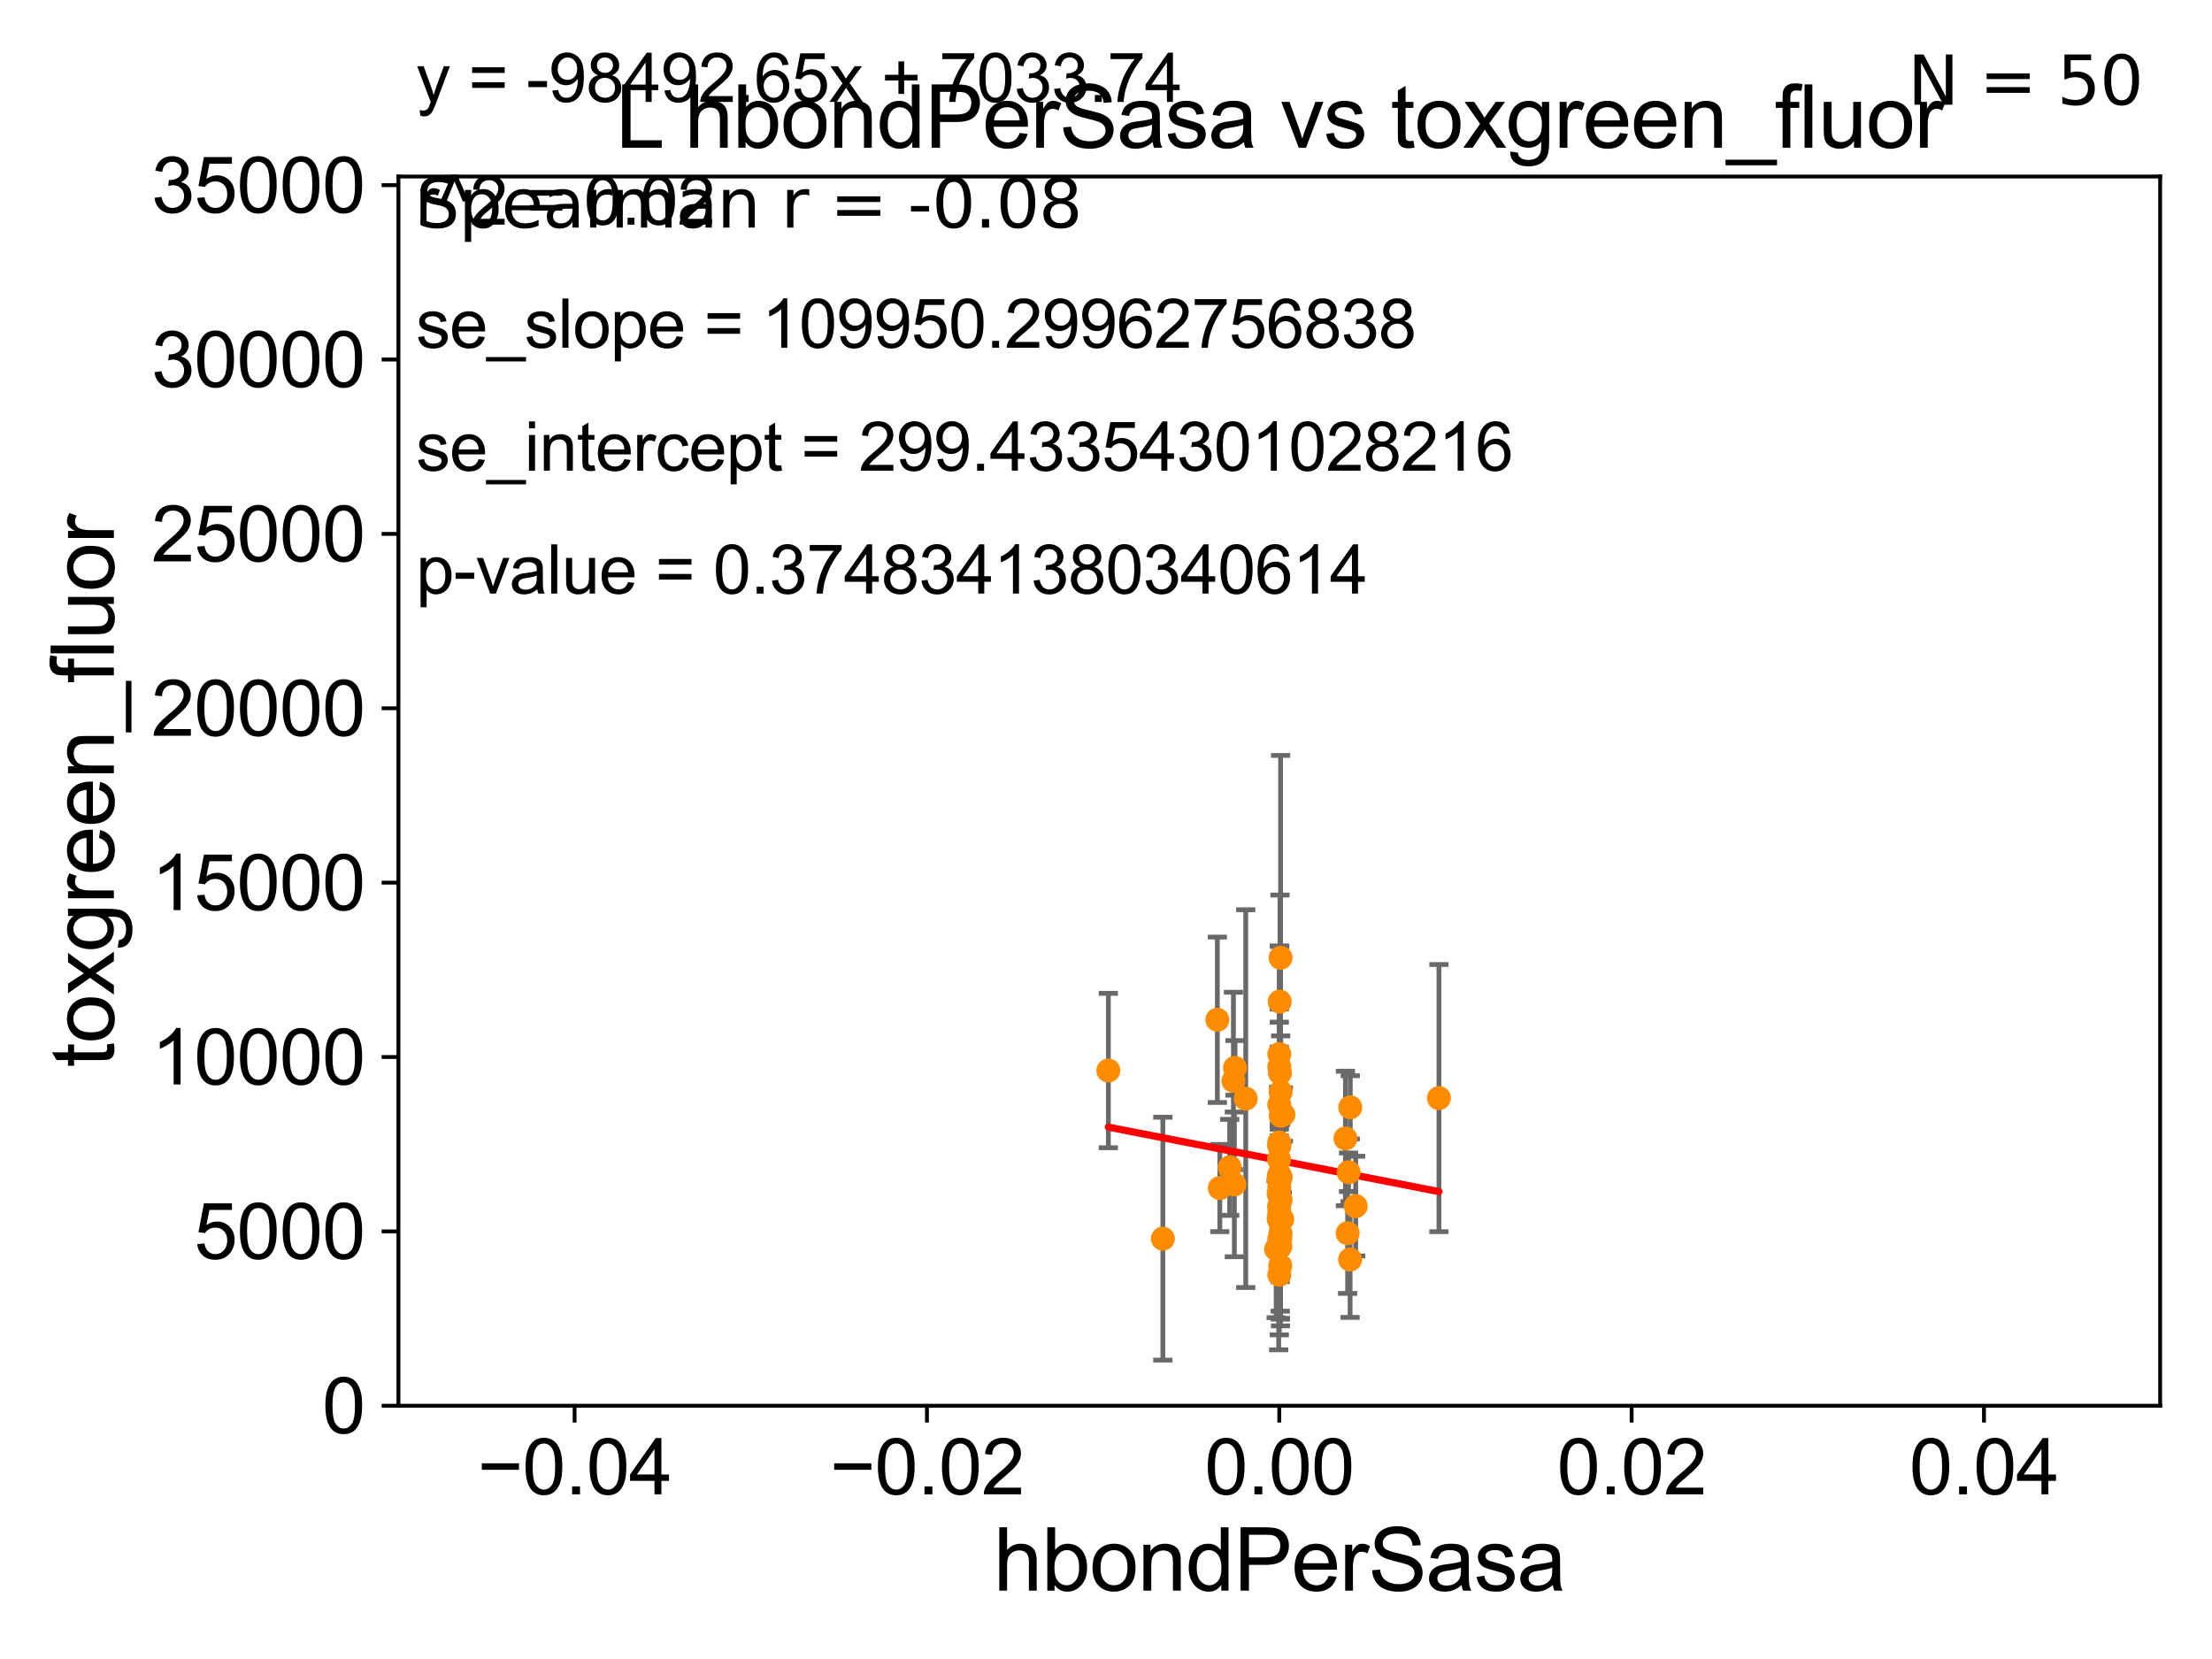 <?xml version="1.0" encoding="utf-8" standalone="no"?>
<!DOCTYPE svg PUBLIC "-//W3C//DTD SVG 1.1//EN"
  "http://www.w3.org/Graphics/SVG/1.1/DTD/svg11.dtd">
<svg xmlns:xlink="http://www.w3.org/1999/xlink" width="460.8pt" height="345.6pt" viewBox="0 0 460.8 345.6" xmlns="http://www.w3.org/2000/svg" version="1.1">
 <defs>
  <style type="text/css">*{stroke-linejoin: round; stroke-linecap: butt}</style>
 </defs>
 <g id="figure_1">
  <g id="patch_1">
   <path d="M 0 345.6 
L 460.8 345.6 
L 460.8 0 
L 0 0 
z
" style="fill: #ffffff"/>
  </g>
  <g id="axes_1">
   <g id="patch_2">
    <path d="M 83 292.84 
L 450 292.84 
L 450 36.775 
L 83 36.775 
z
" style="fill: #ffffff"/>
   </g>
   <g id="PathCollection_1">
    <defs>
     <path id="mc882754bd3" d="M 0 1.118 
C 0.297 1.118 0.581 1 0.791 0.791 
C 1 0.581 1.118 0.297 1.118 0 
C 1.118 -0.297 1 -0.581 0.791 -0.791 
C 0.581 -1 0.297 -1.118 0 -1.118 
C -0.297 -1.118 -0.581 -1 -0.791 -0.791 
C -1 -0.581 -1.118 -0.297 -1.118 0 
C -1.118 0.297 -1 0.581 -0.791 0.791 
C -0.581 1 -0.297 1.118 0 1.118 
z
" style="stroke: #ff8c00"/>
    </defs>
    <g clip-path="url(#pfc4310b17d)">
     <use xlink:href="#mc882754bd3" x="266.685" y="254.027" style="fill: #ff8c00; stroke: #ff8c00"/>
     <use xlink:href="#mc882754bd3" x="266.368" y="245.252" style="fill: #ff8c00; stroke: #ff8c00"/>
     <use xlink:href="#mc882754bd3" x="253.596" y="212.437" style="fill: #ff8c00; stroke: #ff8c00"/>
     <use xlink:href="#mc882754bd3" x="266.588" y="208.655" style="fill: #ff8c00; stroke: #ff8c00"/>
     <use xlink:href="#mc882754bd3" x="254.11" y="247.494" style="fill: #ff8c00; stroke: #ff8c00"/>
     <use xlink:href="#mc882754bd3" x="266.504" y="244.695" style="fill: #ff8c00; stroke: #ff8c00"/>
     <use xlink:href="#mc882754bd3" x="266.805" y="232.438" style="fill: #ff8c00; stroke: #ff8c00"/>
     <use xlink:href="#mc882754bd3" x="266.704" y="263.658" style="fill: #ff8c00; stroke: #ff8c00"/>
     <use xlink:href="#mc882754bd3" x="266.5" y="265.544" style="fill: #ff8c00; stroke: #ff8c00"/>
     <use xlink:href="#mc882754bd3" x="266.733" y="259.608" style="fill: #ff8c00; stroke: #ff8c00"/>
     <use xlink:href="#mc882754bd3" x="280.93" y="244.201" style="fill: #ff8c00; stroke: #ff8c00"/>
     <use xlink:href="#mc882754bd3" x="266.787" y="227.469" style="fill: #ff8c00; stroke: #ff8c00"/>
     <use xlink:href="#mc882754bd3" x="266.5" y="230.111" style="fill: #ff8c00; stroke: #ff8c00"/>
     <use xlink:href="#mc882754bd3" x="266.5" y="247.463" style="fill: #ff8c00; stroke: #ff8c00"/>
     <use xlink:href="#mc882754bd3" x="266.641" y="223.517" style="fill: #ff8c00; stroke: #ff8c00"/>
     <use xlink:href="#mc882754bd3" x="266.772" y="199.519" style="fill: #ff8c00; stroke: #ff8c00"/>
     <use xlink:href="#mc882754bd3" x="280.738" y="256.906" style="fill: #ff8c00; stroke: #ff8c00"/>
     <use xlink:href="#mc882754bd3" x="256.945" y="225.169" style="fill: #ff8c00; stroke: #ff8c00"/>
     <use xlink:href="#mc882754bd3" x="281.286" y="230.683" style="fill: #ff8c00; stroke: #ff8c00"/>
     <use xlink:href="#mc882754bd3" x="266.5" y="238.707" style="fill: #ff8c00; stroke: #ff8c00"/>
     <use xlink:href="#mc882754bd3" x="266.71" y="258.039" style="fill: #ff8c00; stroke: #ff8c00"/>
     <use xlink:href="#mc882754bd3" x="266.5" y="238" style="fill: #ff8c00; stroke: #ff8c00"/>
     <use xlink:href="#mc882754bd3" x="257.14" y="246.729" style="fill: #ff8c00; stroke: #ff8c00"/>
     <use xlink:href="#mc882754bd3" x="281.251" y="262.381" style="fill: #ff8c00; stroke: #ff8c00"/>
     <use xlink:href="#mc882754bd3" x="282.415" y="251.259" style="fill: #ff8c00; stroke: #ff8c00"/>
     <use xlink:href="#mc882754bd3" x="280.279" y="237.16" style="fill: #ff8c00; stroke: #ff8c00"/>
     <use xlink:href="#mc882754bd3" x="256.169" y="243.186" style="fill: #ff8c00; stroke: #ff8c00"/>
     <use xlink:href="#mc882754bd3" x="266.5" y="246.213" style="fill: #ff8c00; stroke: #ff8c00"/>
     <use xlink:href="#mc882754bd3" x="266.377" y="248.698" style="fill: #ff8c00; stroke: #ff8c00"/>
     <use xlink:href="#mc882754bd3" x="259.51" y="228.867" style="fill: #ff8c00; stroke: #ff8c00"/>
     <use xlink:href="#mc882754bd3" x="299.757" y="228.754" style="fill: #ff8c00; stroke: #ff8c00"/>
     <use xlink:href="#mc882754bd3" x="266.771" y="249.974" style="fill: #ff8c00; stroke: #ff8c00"/>
     <use xlink:href="#mc882754bd3" x="266.5" y="258.081" style="fill: #ff8c00; stroke: #ff8c00"/>
     <use xlink:href="#mc882754bd3" x="267.346" y="232.181" style="fill: #ff8c00; stroke: #ff8c00"/>
     <use xlink:href="#mc882754bd3" x="242.243" y="258.035" style="fill: #ff8c00; stroke: #ff8c00"/>
     <use xlink:href="#mc882754bd3" x="266.452" y="251.34" style="fill: #ff8c00; stroke: #ff8c00"/>
     <use xlink:href="#mc882754bd3" x="266.5" y="238.555" style="fill: #ff8c00; stroke: #ff8c00"/>
     <use xlink:href="#mc882754bd3" x="266.5" y="252.795" style="fill: #ff8c00; stroke: #ff8c00"/>
     <use xlink:href="#mc882754bd3" x="266.5" y="222.208" style="fill: #ff8c00; stroke: #ff8c00"/>
     <use xlink:href="#mc882754bd3" x="230.89" y="223.011" style="fill: #ff8c00; stroke: #ff8c00"/>
     <use xlink:href="#mc882754bd3" x="266.443" y="241.519" style="fill: #ff8c00; stroke: #ff8c00"/>
     <use xlink:href="#mc882754bd3" x="266.5" y="254.221" style="fill: #ff8c00; stroke: #ff8c00"/>
     <use xlink:href="#mc882754bd3" x="266.5" y="219.585" style="fill: #ff8c00; stroke: #ff8c00"/>
     <use xlink:href="#mc882754bd3" x="266.795" y="245.247" style="fill: #ff8c00; stroke: #ff8c00"/>
     <use xlink:href="#mc882754bd3" x="266.373" y="253.843" style="fill: #ff8c00; stroke: #ff8c00"/>
     <use xlink:href="#mc882754bd3" x="266.5" y="244.726" style="fill: #ff8c00; stroke: #ff8c00"/>
     <use xlink:href="#mc882754bd3" x="257.273" y="222.462" style="fill: #ff8c00; stroke: #ff8c00"/>
     <use xlink:href="#mc882754bd3" x="267.121" y="253.998" style="fill: #ff8c00; stroke: #ff8c00"/>
     <use xlink:href="#mc882754bd3" x="265.847" y="260.235" style="fill: #ff8c00; stroke: #ff8c00"/>
     <use xlink:href="#mc882754bd3" x="266.759" y="256.952" style="fill: #ff8c00; stroke: #ff8c00"/>
    </g>
   </g>
   <g id="matplotlib.axis_1">
    <g id="xtick_1">
     <g id="line2d_1">
      <defs>
       <path id="mc8bae41311" d="M 0 0 
L 0 3.5 
" style="stroke: #000000; stroke-width: 0.8"/>
      </defs>
      <g>
       <use xlink:href="#mc8bae41311" x="119.7" y="292.84" style="stroke: #000000; stroke-width: 0.8"/>
      </g>
     </g>
     <g id="text_1">
      <!-- −0.04 -->
      <g transform="translate(99.459 311.293)scale(0.16 -0.16)">
       <defs>
        <path id="ArialMT-2212" d="M 3381 1997 
L 356 1997 
L 356 2522 
L 3381 2522 
L 3381 1997 
z
" transform="scale(0.016)"/>
        <path id="ArialMT-30" d="M 266 2259 
Q 266 3072 433 3567 
Q 600 4063 929 4331 
Q 1259 4600 1759 4600 
Q 2128 4600 2406 4451 
Q 2684 4303 2865 4023 
Q 3047 3744 3150 3342 
Q 3253 2941 3253 2259 
Q 3253 1453 3087 958 
Q 2922 463 2592 192 
Q 2263 -78 1759 -78 
Q 1097 -78 719 397 
Q 266 969 266 2259 
z
M 844 2259 
Q 844 1131 1108 757 
Q 1372 384 1759 384 
Q 2147 384 2411 759 
Q 2675 1134 2675 2259 
Q 2675 3391 2411 3762 
Q 2147 4134 1753 4134 
Q 1366 4134 1134 3806 
Q 844 3388 844 2259 
z
" transform="scale(0.016)"/>
        <path id="ArialMT-2e" d="M 581 0 
L 581 641 
L 1222 641 
L 1222 0 
L 581 0 
z
" transform="scale(0.016)"/>
        <path id="ArialMT-34" d="M 2069 0 
L 2069 1097 
L 81 1097 
L 81 1613 
L 2172 4581 
L 2631 4581 
L 2631 1613 
L 3250 1613 
L 3250 1097 
L 2631 1097 
L 2631 0 
L 2069 0 
z
M 2069 1613 
L 2069 3678 
L 634 1613 
L 2069 1613 
z
" transform="scale(0.016)"/>
       </defs>
       <use xlink:href="#ArialMT-2212"/>
       <use xlink:href="#ArialMT-30" x="58.398"/>
       <use xlink:href="#ArialMT-2e" x="114.014"/>
       <use xlink:href="#ArialMT-30" x="141.797"/>
       <use xlink:href="#ArialMT-34" x="197.412"/>
      </g>
     </g>
    </g>
    <g id="xtick_2">
     <g id="line2d_2">
      <g>
       <use xlink:href="#mc8bae41311" x="193.1" y="292.84" style="stroke: #000000; stroke-width: 0.8"/>
      </g>
     </g>
     <g id="text_2">
      <!-- −0.02 -->
      <g transform="translate(172.859 311.293)scale(0.16 -0.16)">
       <defs>
        <path id="ArialMT-32" d="M 3222 541 
L 3222 0 
L 194 0 
Q 188 203 259 391 
Q 375 700 629 1000 
Q 884 1300 1366 1694 
Q 2113 2306 2375 2664 
Q 2638 3022 2638 3341 
Q 2638 3675 2398 3904 
Q 2159 4134 1775 4134 
Q 1369 4134 1125 3890 
Q 881 3647 878 3216 
L 300 3275 
Q 359 3922 746 4261 
Q 1134 4600 1788 4600 
Q 2447 4600 2831 4234 
Q 3216 3869 3216 3328 
Q 3216 3053 3103 2787 
Q 2991 2522 2730 2228 
Q 2469 1934 1863 1422 
Q 1356 997 1212 845 
Q 1069 694 975 541 
L 3222 541 
z
" transform="scale(0.016)"/>
       </defs>
       <use xlink:href="#ArialMT-2212"/>
       <use xlink:href="#ArialMT-30" x="58.398"/>
       <use xlink:href="#ArialMT-2e" x="114.014"/>
       <use xlink:href="#ArialMT-30" x="141.797"/>
       <use xlink:href="#ArialMT-32" x="197.412"/>
      </g>
     </g>
    </g>
    <g id="xtick_3">
     <g id="line2d_3">
      <g>
       <use xlink:href="#mc8bae41311" x="266.5" y="292.84" style="stroke: #000000; stroke-width: 0.8"/>
      </g>
     </g>
     <g id="text_3">
      <!-- 0.00 -->
      <g transform="translate(250.931 311.293)scale(0.16 -0.16)">
       <use xlink:href="#ArialMT-30"/>
       <use xlink:href="#ArialMT-2e" x="55.615"/>
       <use xlink:href="#ArialMT-30" x="83.398"/>
       <use xlink:href="#ArialMT-30" x="139.014"/>
      </g>
     </g>
    </g>
    <g id="xtick_4">
     <g id="line2d_4">
      <g>
       <use xlink:href="#mc8bae41311" x="339.9" y="292.84" style="stroke: #000000; stroke-width: 0.8"/>
      </g>
     </g>
     <g id="text_4">
      <!-- 0.02 -->
      <g transform="translate(324.331 311.293)scale(0.16 -0.16)">
       <use xlink:href="#ArialMT-30"/>
       <use xlink:href="#ArialMT-2e" x="55.615"/>
       <use xlink:href="#ArialMT-30" x="83.398"/>
       <use xlink:href="#ArialMT-32" x="139.014"/>
      </g>
     </g>
    </g>
    <g id="xtick_5">
     <g id="line2d_5">
      <g>
       <use xlink:href="#mc8bae41311" x="413.3" y="292.84" style="stroke: #000000; stroke-width: 0.8"/>
      </g>
     </g>
     <g id="text_5">
      <!-- 0.04 -->
      <g transform="translate(397.731 311.293)scale(0.16 -0.16)">
       <use xlink:href="#ArialMT-30"/>
       <use xlink:href="#ArialMT-2e" x="55.615"/>
       <use xlink:href="#ArialMT-30" x="83.398"/>
       <use xlink:href="#ArialMT-34" x="139.014"/>
      </g>
     </g>
    </g>
    <g id="text_6">
     <!-- hbondPerSasa -->
     <g transform="translate(206.958 331.357)scale(0.18 -0.18)">
      <defs>
       <path id="ArialMT-68" d="M 422 0 
L 422 4581 
L 984 4581 
L 984 2938 
Q 1378 3394 1978 3394 
Q 2347 3394 2619 3248 
Q 2891 3103 3008 2847 
Q 3125 2591 3125 2103 
L 3125 0 
L 2563 0 
L 2563 2103 
Q 2563 2525 2380 2717 
Q 2197 2909 1863 2909 
Q 1613 2909 1392 2779 
Q 1172 2650 1078 2428 
Q 984 2206 984 1816 
L 984 0 
L 422 0 
z
" transform="scale(0.016)"/>
       <path id="ArialMT-62" d="M 941 0 
L 419 0 
L 419 4581 
L 981 4581 
L 981 2947 
Q 1338 3394 1891 3394 
Q 2197 3394 2470 3270 
Q 2744 3147 2920 2923 
Q 3097 2700 3197 2384 
Q 3297 2069 3297 1709 
Q 3297 856 2875 390 
Q 2453 -75 1863 -75 
Q 1275 -75 941 416 
L 941 0 
z
M 934 1684 
Q 934 1088 1097 822 
Q 1363 388 1816 388 
Q 2184 388 2453 708 
Q 2722 1028 2722 1663 
Q 2722 2313 2464 2622 
Q 2206 2931 1841 2931 
Q 1472 2931 1203 2611 
Q 934 2291 934 1684 
z
" transform="scale(0.016)"/>
       <path id="ArialMT-6f" d="M 213 1659 
Q 213 2581 725 3025 
Q 1153 3394 1769 3394 
Q 2453 3394 2887 2945 
Q 3322 2497 3322 1706 
Q 3322 1066 3130 698 
Q 2938 331 2570 128 
Q 2203 -75 1769 -75 
Q 1072 -75 642 372 
Q 213 819 213 1659 
z
M 791 1659 
Q 791 1022 1069 705 
Q 1347 388 1769 388 
Q 2188 388 2466 706 
Q 2744 1025 2744 1678 
Q 2744 2294 2464 2611 
Q 2184 2928 1769 2928 
Q 1347 2928 1069 2612 
Q 791 2297 791 1659 
z
" transform="scale(0.016)"/>
       <path id="ArialMT-6e" d="M 422 0 
L 422 3319 
L 928 3319 
L 928 2847 
Q 1294 3394 1984 3394 
Q 2284 3394 2536 3286 
Q 2788 3178 2913 3003 
Q 3038 2828 3088 2588 
Q 3119 2431 3119 2041 
L 3119 0 
L 2556 0 
L 2556 2019 
Q 2556 2363 2490 2533 
Q 2425 2703 2258 2804 
Q 2091 2906 1866 2906 
Q 1506 2906 1245 2678 
Q 984 2450 984 1813 
L 984 0 
L 422 0 
z
" transform="scale(0.016)"/>
       <path id="ArialMT-64" d="M 2575 0 
L 2575 419 
Q 2259 -75 1647 -75 
Q 1250 -75 917 144 
Q 584 363 401 755 
Q 219 1147 219 1656 
Q 219 2153 384 2558 
Q 550 2963 881 3178 
Q 1213 3394 1622 3394 
Q 1922 3394 2156 3267 
Q 2391 3141 2538 2938 
L 2538 4581 
L 3097 4581 
L 3097 0 
L 2575 0 
z
M 797 1656 
Q 797 1019 1065 703 
Q 1334 388 1700 388 
Q 2069 388 2326 689 
Q 2584 991 2584 1609 
Q 2584 2291 2321 2609 
Q 2059 2928 1675 2928 
Q 1300 2928 1048 2622 
Q 797 2316 797 1656 
z
" transform="scale(0.016)"/>
       <path id="ArialMT-50" d="M 494 0 
L 494 4581 
L 2222 4581 
Q 2678 4581 2919 4538 
Q 3256 4481 3484 4323 
Q 3713 4166 3852 3881 
Q 3991 3597 3991 3256 
Q 3991 2672 3619 2267 
Q 3247 1863 2275 1863 
L 1100 1863 
L 1100 0 
L 494 0 
z
M 1100 2403 
L 2284 2403 
Q 2872 2403 3119 2622 
Q 3366 2841 3366 3238 
Q 3366 3525 3220 3729 
Q 3075 3934 2838 4000 
Q 2684 4041 2272 4041 
L 1100 4041 
L 1100 2403 
z
" transform="scale(0.016)"/>
       <path id="ArialMT-65" d="M 2694 1069 
L 3275 997 
Q 3138 488 2766 206 
Q 2394 -75 1816 -75 
Q 1088 -75 661 373 
Q 234 822 234 1631 
Q 234 2469 665 2931 
Q 1097 3394 1784 3394 
Q 2450 3394 2872 2941 
Q 3294 2488 3294 1666 
Q 3294 1616 3291 1516 
L 816 1516 
Q 847 969 1125 678 
Q 1403 388 1819 388 
Q 2128 388 2347 550 
Q 2566 713 2694 1069 
z
M 847 1978 
L 2700 1978 
Q 2663 2397 2488 2606 
Q 2219 2931 1791 2931 
Q 1403 2931 1139 2672 
Q 875 2413 847 1978 
z
" transform="scale(0.016)"/>
       <path id="ArialMT-72" d="M 416 0 
L 416 3319 
L 922 3319 
L 922 2816 
Q 1116 3169 1280 3281 
Q 1444 3394 1641 3394 
Q 1925 3394 2219 3213 
L 2025 2691 
Q 1819 2813 1613 2813 
Q 1428 2813 1281 2702 
Q 1134 2591 1072 2394 
Q 978 2094 978 1738 
L 978 0 
L 416 0 
z
" transform="scale(0.016)"/>
       <path id="ArialMT-53" d="M 288 1472 
L 859 1522 
Q 900 1178 1048 958 
Q 1197 738 1509 602 
Q 1822 466 2213 466 
Q 2559 466 2825 569 
Q 3091 672 3220 851 
Q 3350 1031 3350 1244 
Q 3350 1459 3225 1620 
Q 3100 1781 2813 1891 
Q 2628 1963 1997 2114 
Q 1366 2266 1113 2400 
Q 784 2572 623 2826 
Q 463 3081 463 3397 
Q 463 3744 659 4045 
Q 856 4347 1234 4503 
Q 1613 4659 2075 4659 
Q 2584 4659 2973 4495 
Q 3363 4331 3572 4012 
Q 3781 3694 3797 3291 
L 3216 3247 
Q 3169 3681 2898 3903 
Q 2628 4125 2100 4125 
Q 1550 4125 1298 3923 
Q 1047 3722 1047 3438 
Q 1047 3191 1225 3031 
Q 1400 2872 2139 2705 
Q 2878 2538 3153 2413 
Q 3553 2228 3743 1945 
Q 3934 1663 3934 1294 
Q 3934 928 3725 604 
Q 3516 281 3123 101 
Q 2731 -78 2241 -78 
Q 1619 -78 1198 103 
Q 778 284 539 648 
Q 300 1013 288 1472 
z
" transform="scale(0.016)"/>
       <path id="ArialMT-61" d="M 2588 409 
Q 2275 144 1986 34 
Q 1697 -75 1366 -75 
Q 819 -75 525 192 
Q 231 459 231 875 
Q 231 1119 342 1320 
Q 453 1522 633 1644 
Q 813 1766 1038 1828 
Q 1203 1872 1538 1913 
Q 2219 1994 2541 2106 
Q 2544 2222 2544 2253 
Q 2544 2597 2384 2738 
Q 2169 2928 1744 2928 
Q 1347 2928 1158 2789 
Q 969 2650 878 2297 
L 328 2372 
Q 403 2725 575 2942 
Q 747 3159 1072 3276 
Q 1397 3394 1825 3394 
Q 2250 3394 2515 3294 
Q 2781 3194 2906 3042 
Q 3031 2891 3081 2659 
Q 3109 2516 3109 2141 
L 3109 1391 
Q 3109 606 3145 398 
Q 3181 191 3288 0 
L 2700 0 
Q 2613 175 2588 409 
z
M 2541 1666 
Q 2234 1541 1622 1453 
Q 1275 1403 1131 1340 
Q 988 1278 909 1158 
Q 831 1038 831 891 
Q 831 666 1001 516 
Q 1172 366 1500 366 
Q 1825 366 2078 508 
Q 2331 650 2450 897 
Q 2541 1088 2541 1459 
L 2541 1666 
z
" transform="scale(0.016)"/>
       <path id="ArialMT-73" d="M 197 991 
L 753 1078 
Q 800 744 1014 566 
Q 1228 388 1613 388 
Q 2000 388 2187 545 
Q 2375 703 2375 916 
Q 2375 1106 2209 1216 
Q 2094 1291 1634 1406 
Q 1016 1563 777 1677 
Q 538 1791 414 1992 
Q 291 2194 291 2438 
Q 291 2659 392 2848 
Q 494 3038 669 3163 
Q 800 3259 1026 3326 
Q 1253 3394 1513 3394 
Q 1903 3394 2198 3281 
Q 2494 3169 2634 2976 
Q 2775 2784 2828 2463 
L 2278 2388 
Q 2241 2644 2061 2787 
Q 1881 2931 1553 2931 
Q 1166 2931 1000 2803 
Q 834 2675 834 2503 
Q 834 2394 903 2306 
Q 972 2216 1119 2156 
Q 1203 2125 1616 2013 
Q 2213 1853 2448 1751 
Q 2684 1650 2818 1456 
Q 2953 1263 2953 975 
Q 2953 694 2789 445 
Q 2625 197 2315 61 
Q 2006 -75 1616 -75 
Q 969 -75 630 194 
Q 291 463 197 991 
z
" transform="scale(0.016)"/>
      </defs>
      <use xlink:href="#ArialMT-68"/>
      <use xlink:href="#ArialMT-62" x="55.615"/>
      <use xlink:href="#ArialMT-6f" x="111.23"/>
      <use xlink:href="#ArialMT-6e" x="166.846"/>
      <use xlink:href="#ArialMT-64" x="222.461"/>
      <use xlink:href="#ArialMT-50" x="278.076"/>
      <use xlink:href="#ArialMT-65" x="344.775"/>
      <use xlink:href="#ArialMT-72" x="400.391"/>
      <use xlink:href="#ArialMT-53" x="433.691"/>
      <use xlink:href="#ArialMT-61" x="500.391"/>
      <use xlink:href="#ArialMT-73" x="556.006"/>
      <use xlink:href="#ArialMT-61" x="606.006"/>
     </g>
    </g>
   </g>
   <g id="matplotlib.axis_2">
    <g id="ytick_1">
     <g id="line2d_6">
      <defs>
       <path id="mb9233e5eba" d="M 0 0 
L -3.5 0 
" style="stroke: #000000; stroke-width: 0.8"/>
      </defs>
      <g>
       <use xlink:href="#mb9233e5eba" x="83" y="292.84" style="stroke: #000000; stroke-width: 0.8"/>
      </g>
     </g>
     <g id="text_7">
      <!-- 0 -->
      <g transform="translate(67.103 298.566)scale(0.16 -0.16)">
       <use xlink:href="#ArialMT-30"/>
      </g>
     </g>
    </g>
    <g id="ytick_2">
     <g id="line2d_7">
      <g>
       <use xlink:href="#mb9233e5eba" x="83" y="256.516" style="stroke: #000000; stroke-width: 0.8"/>
      </g>
     </g>
     <g id="text_8">
      <!-- 5000 -->
      <g transform="translate(40.41 262.242)scale(0.16 -0.16)">
       <defs>
        <path id="ArialMT-35" d="M 266 1200 
L 856 1250 
Q 922 819 1161 601 
Q 1400 384 1738 384 
Q 2144 384 2425 690 
Q 2706 997 2706 1503 
Q 2706 1984 2436 2262 
Q 2166 2541 1728 2541 
Q 1456 2541 1237 2417 
Q 1019 2294 894 2097 
L 366 2166 
L 809 4519 
L 3088 4519 
L 3088 3981 
L 1259 3981 
L 1013 2750 
Q 1425 3038 1878 3038 
Q 2478 3038 2890 2622 
Q 3303 2206 3303 1553 
Q 3303 931 2941 478 
Q 2500 -78 1738 -78 
Q 1113 -78 717 272 
Q 322 622 266 1200 
z
" transform="scale(0.016)"/>
       </defs>
       <use xlink:href="#ArialMT-35"/>
       <use xlink:href="#ArialMT-30" x="55.615"/>
       <use xlink:href="#ArialMT-30" x="111.23"/>
       <use xlink:href="#ArialMT-30" x="166.846"/>
      </g>
     </g>
    </g>
    <g id="ytick_3">
     <g id="line2d_8">
      <g>
       <use xlink:href="#mb9233e5eba" x="83" y="220.192" style="stroke: #000000; stroke-width: 0.8"/>
      </g>
     </g>
     <g id="text_9">
      <!-- 10000 -->
      <g transform="translate(31.512 225.918)scale(0.16 -0.16)">
       <defs>
        <path id="ArialMT-31" d="M 2384 0 
L 1822 0 
L 1822 3584 
Q 1619 3391 1289 3197 
Q 959 3003 697 2906 
L 697 3450 
Q 1169 3672 1522 3987 
Q 1875 4303 2022 4600 
L 2384 4600 
L 2384 0 
z
" transform="scale(0.016)"/>
       </defs>
       <use xlink:href="#ArialMT-31"/>
       <use xlink:href="#ArialMT-30" x="55.615"/>
       <use xlink:href="#ArialMT-30" x="111.23"/>
       <use xlink:href="#ArialMT-30" x="166.846"/>
       <use xlink:href="#ArialMT-30" x="222.461"/>
      </g>
     </g>
    </g>
    <g id="ytick_4">
     <g id="line2d_9">
      <g>
       <use xlink:href="#mb9233e5eba" x="83" y="183.867" style="stroke: #000000; stroke-width: 0.8"/>
      </g>
     </g>
     <g id="text_10">
      <!-- 15000 -->
      <g transform="translate(31.512 189.594)scale(0.16 -0.16)">
       <use xlink:href="#ArialMT-31"/>
       <use xlink:href="#ArialMT-35" x="55.615"/>
       <use xlink:href="#ArialMT-30" x="111.23"/>
       <use xlink:href="#ArialMT-30" x="166.846"/>
       <use xlink:href="#ArialMT-30" x="222.461"/>
      </g>
     </g>
    </g>
    <g id="ytick_5">
     <g id="line2d_10">
      <g>
       <use xlink:href="#mb9233e5eba" x="83" y="147.543" style="stroke: #000000; stroke-width: 0.8"/>
      </g>
     </g>
     <g id="text_11">
      <!-- 20000 -->
      <g transform="translate(31.512 153.27)scale(0.16 -0.16)">
       <use xlink:href="#ArialMT-32"/>
       <use xlink:href="#ArialMT-30" x="55.615"/>
       <use xlink:href="#ArialMT-30" x="111.23"/>
       <use xlink:href="#ArialMT-30" x="166.846"/>
       <use xlink:href="#ArialMT-30" x="222.461"/>
      </g>
     </g>
    </g>
    <g id="ytick_6">
     <g id="line2d_11">
      <g>
       <use xlink:href="#mb9233e5eba" x="83" y="111.219" style="stroke: #000000; stroke-width: 0.8"/>
      </g>
     </g>
     <g id="text_12">
      <!-- 25000 -->
      <g transform="translate(31.512 116.945)scale(0.16 -0.16)">
       <use xlink:href="#ArialMT-32"/>
       <use xlink:href="#ArialMT-35" x="55.615"/>
       <use xlink:href="#ArialMT-30" x="111.23"/>
       <use xlink:href="#ArialMT-30" x="166.846"/>
       <use xlink:href="#ArialMT-30" x="222.461"/>
      </g>
     </g>
    </g>
    <g id="ytick_7">
     <g id="line2d_12">
      <g>
       <use xlink:href="#mb9233e5eba" x="83" y="74.895" style="stroke: #000000; stroke-width: 0.8"/>
      </g>
     </g>
     <g id="text_13">
      <!-- 30000 -->
      <g transform="translate(31.512 80.621)scale(0.16 -0.16)">
       <defs>
        <path id="ArialMT-33" d="M 269 1209 
L 831 1284 
Q 928 806 1161 595 
Q 1394 384 1728 384 
Q 2125 384 2398 659 
Q 2672 934 2672 1341 
Q 2672 1728 2419 1979 
Q 2166 2231 1775 2231 
Q 1616 2231 1378 2169 
L 1441 2663 
Q 1497 2656 1531 2656 
Q 1891 2656 2178 2843 
Q 2466 3031 2466 3422 
Q 2466 3731 2256 3934 
Q 2047 4138 1716 4138 
Q 1388 4138 1169 3931 
Q 950 3725 888 3313 
L 325 3413 
Q 428 3978 793 4289 
Q 1159 4600 1703 4600 
Q 2078 4600 2393 4439 
Q 2709 4278 2876 4000 
Q 3044 3722 3044 3409 
Q 3044 3113 2884 2869 
Q 2725 2625 2413 2481 
Q 2819 2388 3044 2092 
Q 3269 1797 3269 1353 
Q 3269 753 2831 336 
Q 2394 -81 1725 -81 
Q 1122 -81 723 278 
Q 325 638 269 1209 
z
" transform="scale(0.016)"/>
       </defs>
       <use xlink:href="#ArialMT-33"/>
       <use xlink:href="#ArialMT-30" x="55.615"/>
       <use xlink:href="#ArialMT-30" x="111.23"/>
       <use xlink:href="#ArialMT-30" x="166.846"/>
       <use xlink:href="#ArialMT-30" x="222.461"/>
      </g>
     </g>
    </g>
    <g id="ytick_8">
     <g id="line2d_13">
      <g>
       <use xlink:href="#mb9233e5eba" x="83" y="38.571" style="stroke: #000000; stroke-width: 0.8"/>
      </g>
     </g>
     <g id="text_14">
      <!-- 35000 -->
      <g transform="translate(31.512 44.297)scale(0.16 -0.16)">
       <use xlink:href="#ArialMT-33"/>
       <use xlink:href="#ArialMT-35" x="55.615"/>
       <use xlink:href="#ArialMT-30" x="111.23"/>
       <use xlink:href="#ArialMT-30" x="166.846"/>
       <use xlink:href="#ArialMT-30" x="222.461"/>
      </g>
     </g>
    </g>
    <g id="text_15">
     <!-- toxgreen_fluor -->
     <g transform="translate(23.724 222.34)rotate(-90)scale(0.18 -0.18)">
      <defs>
       <path id="ArialMT-74" d="M 1650 503 
L 1731 6 
Q 1494 -44 1306 -44 
Q 1000 -44 831 53 
Q 663 150 594 308 
Q 525 466 525 972 
L 525 2881 
L 113 2881 
L 113 3319 
L 525 3319 
L 525 4141 
L 1084 4478 
L 1084 3319 
L 1650 3319 
L 1650 2881 
L 1084 2881 
L 1084 941 
Q 1084 700 1114 631 
Q 1144 563 1211 522 
Q 1278 481 1403 481 
Q 1497 481 1650 503 
z
" transform="scale(0.016)"/>
       <path id="ArialMT-78" d="M 47 0 
L 1259 1725 
L 138 3319 
L 841 3319 
L 1350 2541 
Q 1494 2319 1581 2169 
Q 1719 2375 1834 2534 
L 2394 3319 
L 3066 3319 
L 1919 1756 
L 3153 0 
L 2463 0 
L 1781 1031 
L 1600 1309 
L 728 0 
L 47 0 
z
" transform="scale(0.016)"/>
       <path id="ArialMT-67" d="M 319 -275 
L 866 -356 
Q 900 -609 1056 -725 
Q 1266 -881 1628 -881 
Q 2019 -881 2231 -725 
Q 2444 -569 2519 -288 
Q 2563 -116 2559 434 
Q 2191 0 1641 0 
Q 956 0 581 494 
Q 206 988 206 1678 
Q 206 2153 378 2554 
Q 550 2956 876 3175 
Q 1203 3394 1644 3394 
Q 2231 3394 2613 2919 
L 2613 3319 
L 3131 3319 
L 3131 450 
Q 3131 -325 2973 -648 
Q 2816 -972 2473 -1159 
Q 2131 -1347 1631 -1347 
Q 1038 -1347 672 -1080 
Q 306 -813 319 -275 
z
M 784 1719 
Q 784 1066 1043 766 
Q 1303 466 1694 466 
Q 2081 466 2343 764 
Q 2606 1063 2606 1700 
Q 2606 2309 2336 2618 
Q 2066 2928 1684 2928 
Q 1309 2928 1046 2623 
Q 784 2319 784 1719 
z
" transform="scale(0.016)"/>
       <path id="ArialMT-5f" d="M -97 -1272 
L -97 -866 
L 3631 -866 
L 3631 -1272 
L -97 -1272 
z
" transform="scale(0.016)"/>
       <path id="ArialMT-66" d="M 556 0 
L 556 2881 
L 59 2881 
L 59 3319 
L 556 3319 
L 556 3672 
Q 556 4006 616 4169 
Q 697 4388 901 4523 
Q 1106 4659 1475 4659 
Q 1713 4659 2000 4603 
L 1916 4113 
Q 1741 4144 1584 4144 
Q 1328 4144 1222 4034 
Q 1116 3925 1116 3625 
L 1116 3319 
L 1763 3319 
L 1763 2881 
L 1116 2881 
L 1116 0 
L 556 0 
z
" transform="scale(0.016)"/>
       <path id="ArialMT-6c" d="M 409 0 
L 409 4581 
L 972 4581 
L 972 0 
L 409 0 
z
" transform="scale(0.016)"/>
       <path id="ArialMT-75" d="M 2597 0 
L 2597 488 
Q 2209 -75 1544 -75 
Q 1250 -75 995 37 
Q 741 150 617 320 
Q 494 491 444 738 
Q 409 903 409 1263 
L 409 3319 
L 972 3319 
L 972 1478 
Q 972 1038 1006 884 
Q 1059 663 1231 536 
Q 1403 409 1656 409 
Q 1909 409 2131 539 
Q 2353 669 2445 892 
Q 2538 1116 2538 1541 
L 2538 3319 
L 3100 3319 
L 3100 0 
L 2597 0 
z
" transform="scale(0.016)"/>
      </defs>
      <use xlink:href="#ArialMT-74"/>
      <use xlink:href="#ArialMT-6f" x="27.783"/>
      <use xlink:href="#ArialMT-78" x="83.398"/>
      <use xlink:href="#ArialMT-67" x="133.398"/>
      <use xlink:href="#ArialMT-72" x="189.014"/>
      <use xlink:href="#ArialMT-65" x="222.314"/>
      <use xlink:href="#ArialMT-65" x="277.93"/>
      <use xlink:href="#ArialMT-6e" x="333.545"/>
      <use xlink:href="#ArialMT-5f" x="389.16"/>
      <use xlink:href="#ArialMT-66" x="444.775"/>
      <use xlink:href="#ArialMT-6c" x="472.559"/>
      <use xlink:href="#ArialMT-75" x="494.775"/>
      <use xlink:href="#ArialMT-6f" x="550.391"/>
      <use xlink:href="#ArialMT-72" x="606.006"/>
     </g>
    </g>
   </g>
   <g id="LineCollection_1">
    <path d="M 266.685 266.983 
L 266.685 241.07 
" clip-path="url(#pfc4310b17d)" style="fill: none; stroke: #696969"/>
    <path d="M 266.368 252.571 
L 266.368 237.932 
" clip-path="url(#pfc4310b17d)" style="fill: none; stroke: #696969"/>
    <path d="M 253.596 229.665 
L 253.596 195.21 
" clip-path="url(#pfc4310b17d)" style="fill: none; stroke: #696969"/>
    <path d="M 266.588 220.134 
L 266.588 197.176 
" clip-path="url(#pfc4310b17d)" style="fill: none; stroke: #696969"/>
    <path d="M 254.11 256.575 
L 254.11 238.412 
" clip-path="url(#pfc4310b17d)" style="fill: none; stroke: #696969"/>
    <path d="M 266.504 256.341 
L 266.504 233.048 
" clip-path="url(#pfc4310b17d)" style="fill: none; stroke: #696969"/>
    <path d="M 266.805 241.415 
L 266.805 223.461 
" clip-path="url(#pfc4310b17d)" style="fill: none; stroke: #696969"/>
    <path d="M 266.704 273.139 
L 266.704 254.176 
" clip-path="url(#pfc4310b17d)" style="fill: none; stroke: #696969"/>
    <path d="M 266.5 278.078 
L 266.5 253.01 
" clip-path="url(#pfc4310b17d)" style="fill: none; stroke: #696969"/>
    <path d="M 266.733 274.629 
L 266.733 244.588 
" clip-path="url(#pfc4310b17d)" style="fill: none; stroke: #696969"/>
    <path d="M 280.93 248.219 
L 280.93 240.183 
" clip-path="url(#pfc4310b17d)" style="fill: none; stroke: #696969"/>
    <path d="M 266.787 239.139 
L 266.787 215.799 
" clip-path="url(#pfc4310b17d)" style="fill: none; stroke: #696969"/>
    <path d="M 266.5 247.286 
L 266.5 212.937 
" clip-path="url(#pfc4310b17d)" style="fill: none; stroke: #696969"/>
    <path d="M 266.5 260.564 
L 266.5 234.362 
" clip-path="url(#pfc4310b17d)" style="fill: none; stroke: #696969"/>
    <path d="M 266.641 260.583 
L 266.641 186.451 
" clip-path="url(#pfc4310b17d)" style="fill: none; stroke: #696969"/>
    <path d="M 266.772 241.67 
L 266.772 157.368 
" clip-path="url(#pfc4310b17d)" style="fill: none; stroke: #696969"/>
    <path d="M 280.738 269.448 
L 280.738 244.363 
" clip-path="url(#pfc4310b17d)" style="fill: none; stroke: #696969"/>
    <path d="M 256.945 243.634 
L 256.945 206.704 
" clip-path="url(#pfc4310b17d)" style="fill: none; stroke: #696969"/>
    <path d="M 281.286 237.276 
L 281.286 224.09 
" clip-path="url(#pfc4310b17d)" style="fill: none; stroke: #696969"/>
    <path d="M 266.5 250.635 
L 266.5 226.78 
" clip-path="url(#pfc4310b17d)" style="fill: none; stroke: #696969"/>
    <path d="M 266.71 274.796 
L 266.71 241.283 
" clip-path="url(#pfc4310b17d)" style="fill: none; stroke: #696969"/>
    <path d="M 266.5 252.495 
L 266.5 223.504 
" clip-path="url(#pfc4310b17d)" style="fill: none; stroke: #696969"/>
    <path d="M 257.14 261.8 
L 257.14 231.658 
" clip-path="url(#pfc4310b17d)" style="fill: none; stroke: #696969"/>
    <path d="M 281.251 274.44 
L 281.251 250.322 
" clip-path="url(#pfc4310b17d)" style="fill: none; stroke: #696969"/>
    <path d="M 282.415 261.648 
L 282.415 240.87 
" clip-path="url(#pfc4310b17d)" style="fill: none; stroke: #696969"/>
    <path d="M 280.279 251.168 
L 280.279 223.152 
" clip-path="url(#pfc4310b17d)" style="fill: none; stroke: #696969"/>
    <path d="M 256.169 253.181 
L 256.169 233.191 
" clip-path="url(#pfc4310b17d)" style="fill: none; stroke: #696969"/>
    <path d="M 266.5 257.2 
L 266.5 235.226 
" clip-path="url(#pfc4310b17d)" style="fill: none; stroke: #696969"/>
    <path d="M 266.377 253.374 
L 266.377 244.022 
" clip-path="url(#pfc4310b17d)" style="fill: none; stroke: #696969"/>
    <path d="M 259.51 268.214 
L 259.51 189.519 
" clip-path="url(#pfc4310b17d)" style="fill: none; stroke: #696969"/>
    <path d="M 299.757 256.579 
L 299.757 200.929 
" clip-path="url(#pfc4310b17d)" style="fill: none; stroke: #696969"/>
    <path d="M 266.771 265.704 
L 266.771 234.245 
" clip-path="url(#pfc4310b17d)" style="fill: none; stroke: #696969"/>
    <path d="M 266.5 261.055 
L 266.5 255.107 
" clip-path="url(#pfc4310b17d)" style="fill: none; stroke: #696969"/>
    <path d="M 267.346 237.749 
L 267.346 226.614 
" clip-path="url(#pfc4310b17d)" style="fill: none; stroke: #696969"/>
    <path d="M 242.243 283.334 
L 242.243 232.736 
" clip-path="url(#pfc4310b17d)" style="fill: none; stroke: #696969"/>
    <path d="M 266.452 265.013 
L 266.452 237.668 
" clip-path="url(#pfc4310b17d)" style="fill: none; stroke: #696969"/>
    <path d="M 266.5 258.981 
L 266.5 218.13 
" clip-path="url(#pfc4310b17d)" style="fill: none; stroke: #696969"/>
    <path d="M 266.5 258.758 
L 266.5 246.832 
" clip-path="url(#pfc4310b17d)" style="fill: none; stroke: #696969"/>
    <path d="M 266.5 234.227 
L 266.5 210.188 
" clip-path="url(#pfc4310b17d)" style="fill: none; stroke: #696969"/>
    <path d="M 230.89 239.093 
L 230.89 206.928 
" clip-path="url(#pfc4310b17d)" style="fill: none; stroke: #696969"/>
    <path d="M 266.443 256.086 
L 266.443 226.952 
" clip-path="url(#pfc4310b17d)" style="fill: none; stroke: #696969"/>
    <path d="M 266.5 264.43 
L 266.5 244.011 
" clip-path="url(#pfc4310b17d)" style="fill: none; stroke: #696969"/>
    <path d="M 266.5 242.124 
L 266.5 197.045 
" clip-path="url(#pfc4310b17d)" style="fill: none; stroke: #696969"/>
    <path d="M 266.795 256.588 
L 266.795 233.905 
" clip-path="url(#pfc4310b17d)" style="fill: none; stroke: #696969"/>
    <path d="M 266.373 281.193 
L 266.373 226.493 
" clip-path="url(#pfc4310b17d)" style="fill: none; stroke: #696969"/>
    <path d="M 266.5 252.803 
L 266.5 236.648 
" clip-path="url(#pfc4310b17d)" style="fill: none; stroke: #696969"/>
    <path d="M 257.273 228.153 
L 257.273 216.77 
" clip-path="url(#pfc4310b17d)" style="fill: none; stroke: #696969"/>
    <path d="M 267.121 259.601 
L 267.121 248.395 
" clip-path="url(#pfc4310b17d)" style="fill: none; stroke: #696969"/>
    <path d="M 265.847 274.491 
L 265.847 245.979 
" clip-path="url(#pfc4310b17d)" style="fill: none; stroke: #696969"/>
    <path d="M 266.759 276.201 
L 266.759 237.704 
" clip-path="url(#pfc4310b17d)" style="fill: none; stroke: #696969"/>
   </g>
   <g id="line2d_14">
    <defs>
     <path id="mad120b9be5" d="M 2 0 
L -2 -0 
" style="stroke: #696969"/>
    </defs>
    <g clip-path="url(#pfc4310b17d)">
     <use xlink:href="#mad120b9be5" x="266.685" y="266.983" style="fill: #696969; stroke: #696969"/>
     <use xlink:href="#mad120b9be5" x="266.368" y="252.571" style="fill: #696969; stroke: #696969"/>
     <use xlink:href="#mad120b9be5" x="253.596" y="229.665" style="fill: #696969; stroke: #696969"/>
     <use xlink:href="#mad120b9be5" x="266.588" y="220.134" style="fill: #696969; stroke: #696969"/>
     <use xlink:href="#mad120b9be5" x="254.11" y="256.575" style="fill: #696969; stroke: #696969"/>
     <use xlink:href="#mad120b9be5" x="266.504" y="256.341" style="fill: #696969; stroke: #696969"/>
     <use xlink:href="#mad120b9be5" x="266.805" y="241.415" style="fill: #696969; stroke: #696969"/>
     <use xlink:href="#mad120b9be5" x="266.704" y="273.139" style="fill: #696969; stroke: #696969"/>
     <use xlink:href="#mad120b9be5" x="266.5" y="278.078" style="fill: #696969; stroke: #696969"/>
     <use xlink:href="#mad120b9be5" x="266.733" y="274.629" style="fill: #696969; stroke: #696969"/>
     <use xlink:href="#mad120b9be5" x="280.93" y="248.219" style="fill: #696969; stroke: #696969"/>
     <use xlink:href="#mad120b9be5" x="266.787" y="239.139" style="fill: #696969; stroke: #696969"/>
     <use xlink:href="#mad120b9be5" x="266.5" y="247.286" style="fill: #696969; stroke: #696969"/>
     <use xlink:href="#mad120b9be5" x="266.5" y="260.564" style="fill: #696969; stroke: #696969"/>
     <use xlink:href="#mad120b9be5" x="266.641" y="260.583" style="fill: #696969; stroke: #696969"/>
     <use xlink:href="#mad120b9be5" x="266.772" y="241.67" style="fill: #696969; stroke: #696969"/>
     <use xlink:href="#mad120b9be5" x="280.738" y="269.448" style="fill: #696969; stroke: #696969"/>
     <use xlink:href="#mad120b9be5" x="256.945" y="243.634" style="fill: #696969; stroke: #696969"/>
     <use xlink:href="#mad120b9be5" x="281.286" y="237.276" style="fill: #696969; stroke: #696969"/>
     <use xlink:href="#mad120b9be5" x="266.5" y="250.635" style="fill: #696969; stroke: #696969"/>
     <use xlink:href="#mad120b9be5" x="266.71" y="274.796" style="fill: #696969; stroke: #696969"/>
     <use xlink:href="#mad120b9be5" x="266.5" y="252.495" style="fill: #696969; stroke: #696969"/>
     <use xlink:href="#mad120b9be5" x="257.14" y="261.8" style="fill: #696969; stroke: #696969"/>
     <use xlink:href="#mad120b9be5" x="281.251" y="274.44" style="fill: #696969; stroke: #696969"/>
     <use xlink:href="#mad120b9be5" x="282.415" y="261.648" style="fill: #696969; stroke: #696969"/>
     <use xlink:href="#mad120b9be5" x="280.279" y="251.168" style="fill: #696969; stroke: #696969"/>
     <use xlink:href="#mad120b9be5" x="256.169" y="253.181" style="fill: #696969; stroke: #696969"/>
     <use xlink:href="#mad120b9be5" x="266.5" y="257.2" style="fill: #696969; stroke: #696969"/>
     <use xlink:href="#mad120b9be5" x="266.377" y="253.374" style="fill: #696969; stroke: #696969"/>
     <use xlink:href="#mad120b9be5" x="259.51" y="268.214" style="fill: #696969; stroke: #696969"/>
     <use xlink:href="#mad120b9be5" x="299.757" y="256.579" style="fill: #696969; stroke: #696969"/>
     <use xlink:href="#mad120b9be5" x="266.771" y="265.704" style="fill: #696969; stroke: #696969"/>
     <use xlink:href="#mad120b9be5" x="266.5" y="261.055" style="fill: #696969; stroke: #696969"/>
     <use xlink:href="#mad120b9be5" x="267.346" y="237.749" style="fill: #696969; stroke: #696969"/>
     <use xlink:href="#mad120b9be5" x="242.243" y="283.334" style="fill: #696969; stroke: #696969"/>
     <use xlink:href="#mad120b9be5" x="266.452" y="265.013" style="fill: #696969; stroke: #696969"/>
     <use xlink:href="#mad120b9be5" x="266.5" y="258.981" style="fill: #696969; stroke: #696969"/>
     <use xlink:href="#mad120b9be5" x="266.5" y="258.758" style="fill: #696969; stroke: #696969"/>
     <use xlink:href="#mad120b9be5" x="266.5" y="234.227" style="fill: #696969; stroke: #696969"/>
     <use xlink:href="#mad120b9be5" x="230.89" y="239.093" style="fill: #696969; stroke: #696969"/>
     <use xlink:href="#mad120b9be5" x="266.443" y="256.086" style="fill: #696969; stroke: #696969"/>
     <use xlink:href="#mad120b9be5" x="266.5" y="264.43" style="fill: #696969; stroke: #696969"/>
     <use xlink:href="#mad120b9be5" x="266.5" y="242.124" style="fill: #696969; stroke: #696969"/>
     <use xlink:href="#mad120b9be5" x="266.795" y="256.588" style="fill: #696969; stroke: #696969"/>
     <use xlink:href="#mad120b9be5" x="266.373" y="281.193" style="fill: #696969; stroke: #696969"/>
     <use xlink:href="#mad120b9be5" x="266.5" y="252.803" style="fill: #696969; stroke: #696969"/>
     <use xlink:href="#mad120b9be5" x="257.273" y="228.153" style="fill: #696969; stroke: #696969"/>
     <use xlink:href="#mad120b9be5" x="267.121" y="259.601" style="fill: #696969; stroke: #696969"/>
     <use xlink:href="#mad120b9be5" x="265.847" y="274.491" style="fill: #696969; stroke: #696969"/>
     <use xlink:href="#mad120b9be5" x="266.759" y="276.201" style="fill: #696969; stroke: #696969"/>
    </g>
   </g>
   <g id="line2d_15">
    <g clip-path="url(#pfc4310b17d)">
     <use xlink:href="#mad120b9be5" x="266.685" y="241.07" style="fill: #696969; stroke: #696969"/>
     <use xlink:href="#mad120b9be5" x="266.368" y="237.932" style="fill: #696969; stroke: #696969"/>
     <use xlink:href="#mad120b9be5" x="253.596" y="195.21" style="fill: #696969; stroke: #696969"/>
     <use xlink:href="#mad120b9be5" x="266.588" y="197.176" style="fill: #696969; stroke: #696969"/>
     <use xlink:href="#mad120b9be5" x="254.11" y="238.412" style="fill: #696969; stroke: #696969"/>
     <use xlink:href="#mad120b9be5" x="266.504" y="233.048" style="fill: #696969; stroke: #696969"/>
     <use xlink:href="#mad120b9be5" x="266.805" y="223.461" style="fill: #696969; stroke: #696969"/>
     <use xlink:href="#mad120b9be5" x="266.704" y="254.176" style="fill: #696969; stroke: #696969"/>
     <use xlink:href="#mad120b9be5" x="266.5" y="253.01" style="fill: #696969; stroke: #696969"/>
     <use xlink:href="#mad120b9be5" x="266.733" y="244.588" style="fill: #696969; stroke: #696969"/>
     <use xlink:href="#mad120b9be5" x="280.93" y="240.183" style="fill: #696969; stroke: #696969"/>
     <use xlink:href="#mad120b9be5" x="266.787" y="215.799" style="fill: #696969; stroke: #696969"/>
     <use xlink:href="#mad120b9be5" x="266.5" y="212.937" style="fill: #696969; stroke: #696969"/>
     <use xlink:href="#mad120b9be5" x="266.5" y="234.362" style="fill: #696969; stroke: #696969"/>
     <use xlink:href="#mad120b9be5" x="266.641" y="186.451" style="fill: #696969; stroke: #696969"/>
     <use xlink:href="#mad120b9be5" x="266.772" y="157.368" style="fill: #696969; stroke: #696969"/>
     <use xlink:href="#mad120b9be5" x="280.738" y="244.363" style="fill: #696969; stroke: #696969"/>
     <use xlink:href="#mad120b9be5" x="256.945" y="206.704" style="fill: #696969; stroke: #696969"/>
     <use xlink:href="#mad120b9be5" x="281.286" y="224.09" style="fill: #696969; stroke: #696969"/>
     <use xlink:href="#mad120b9be5" x="266.5" y="226.78" style="fill: #696969; stroke: #696969"/>
     <use xlink:href="#mad120b9be5" x="266.71" y="241.283" style="fill: #696969; stroke: #696969"/>
     <use xlink:href="#mad120b9be5" x="266.5" y="223.504" style="fill: #696969; stroke: #696969"/>
     <use xlink:href="#mad120b9be5" x="257.14" y="231.658" style="fill: #696969; stroke: #696969"/>
     <use xlink:href="#mad120b9be5" x="281.251" y="250.322" style="fill: #696969; stroke: #696969"/>
     <use xlink:href="#mad120b9be5" x="282.415" y="240.87" style="fill: #696969; stroke: #696969"/>
     <use xlink:href="#mad120b9be5" x="280.279" y="223.152" style="fill: #696969; stroke: #696969"/>
     <use xlink:href="#mad120b9be5" x="256.169" y="233.191" style="fill: #696969; stroke: #696969"/>
     <use xlink:href="#mad120b9be5" x="266.5" y="235.226" style="fill: #696969; stroke: #696969"/>
     <use xlink:href="#mad120b9be5" x="266.377" y="244.022" style="fill: #696969; stroke: #696969"/>
     <use xlink:href="#mad120b9be5" x="259.51" y="189.519" style="fill: #696969; stroke: #696969"/>
     <use xlink:href="#mad120b9be5" x="299.757" y="200.929" style="fill: #696969; stroke: #696969"/>
     <use xlink:href="#mad120b9be5" x="266.771" y="234.245" style="fill: #696969; stroke: #696969"/>
     <use xlink:href="#mad120b9be5" x="266.5" y="255.107" style="fill: #696969; stroke: #696969"/>
     <use xlink:href="#mad120b9be5" x="267.346" y="226.614" style="fill: #696969; stroke: #696969"/>
     <use xlink:href="#mad120b9be5" x="242.243" y="232.736" style="fill: #696969; stroke: #696969"/>
     <use xlink:href="#mad120b9be5" x="266.452" y="237.668" style="fill: #696969; stroke: #696969"/>
     <use xlink:href="#mad120b9be5" x="266.5" y="218.13" style="fill: #696969; stroke: #696969"/>
     <use xlink:href="#mad120b9be5" x="266.5" y="246.832" style="fill: #696969; stroke: #696969"/>
     <use xlink:href="#mad120b9be5" x="266.5" y="210.188" style="fill: #696969; stroke: #696969"/>
     <use xlink:href="#mad120b9be5" x="230.89" y="206.928" style="fill: #696969; stroke: #696969"/>
     <use xlink:href="#mad120b9be5" x="266.443" y="226.952" style="fill: #696969; stroke: #696969"/>
     <use xlink:href="#mad120b9be5" x="266.5" y="244.011" style="fill: #696969; stroke: #696969"/>
     <use xlink:href="#mad120b9be5" x="266.5" y="197.045" style="fill: #696969; stroke: #696969"/>
     <use xlink:href="#mad120b9be5" x="266.795" y="233.905" style="fill: #696969; stroke: #696969"/>
     <use xlink:href="#mad120b9be5" x="266.373" y="226.493" style="fill: #696969; stroke: #696969"/>
     <use xlink:href="#mad120b9be5" x="266.5" y="236.648" style="fill: #696969; stroke: #696969"/>
     <use xlink:href="#mad120b9be5" x="257.273" y="216.77" style="fill: #696969; stroke: #696969"/>
     <use xlink:href="#mad120b9be5" x="267.121" y="248.395" style="fill: #696969; stroke: #696969"/>
     <use xlink:href="#mad120b9be5" x="265.847" y="245.979" style="fill: #696969; stroke: #696969"/>
     <use xlink:href="#mad120b9be5" x="266.759" y="237.704" style="fill: #696969; stroke: #696969"/>
    </g>
   </g>
   <g id="line2d_16">
    <path d="M 266.685 241.777 
L 266.368 241.715 
L 253.596 239.225 
L 266.588 241.758 
L 254.11 239.325 
L 266.504 241.742 
L 266.805 241.801 
L 266.704 241.781 
L 266.5 241.741 
L 266.733 241.786 
L 280.93 244.554 
L 266.787 241.797 
L 266.5 241.741 
L 266.5 241.741 
L 266.641 241.768 
L 266.772 241.794 
L 280.738 244.517 
L 256.945 239.878 
L 281.286 244.624 
L 266.5 241.741 
L 266.71 241.782 
L 266.5 241.741 
L 257.14 239.916 
L 281.251 244.617 
L 282.415 244.844 
L 280.279 244.427 
L 256.169 239.727 
L 266.5 241.741 
L 266.377 241.717 
L 259.51 240.378 
L 299.757 248.225 
L 266.771 241.794 
L 266.5 241.741 
L 267.346 241.906 
L 242.243 237.012 
L 266.452 241.732 
L 266.5 241.741 
L 266.5 241.741 
L 266.5 241.741 
L 230.89 234.798 
L 266.443 241.73 
L 266.5 241.741 
L 266.5 241.741 
L 266.795 241.798 
L 266.373 241.716 
L 266.5 241.741 
L 257.273 239.942 
L 267.121 241.862 
L 265.847 241.614 
L 266.759 241.791 
" clip-path="url(#pfc4310b17d)" style="fill: none; stroke: #ff0000; stroke-width: 1.5; stroke-linecap: square"/>
   </g>
   <g id="line2d_17">
    <defs>
     <path id="m9efa6e6085" d="M 0 2 
C 0.53 2 1.039 1.789 1.414 1.414 
C 1.789 1.039 2 0.53 2 0 
C 2 -0.53 1.789 -1.039 1.414 -1.414 
C 1.039 -1.789 0.53 -2 0 -2 
C -0.53 -2 -1.039 -1.789 -1.414 -1.414 
C -1.789 -1.039 -2 -0.53 -2 0 
C -2 0.53 -1.789 1.039 -1.414 1.414 
C -1.039 1.789 -0.53 2 0 2 
z
" style="stroke: #ff8c00"/>
    </defs>
    <g clip-path="url(#pfc4310b17d)">
     <use xlink:href="#m9efa6e6085" x="266.685" y="254.027" style="fill: #ff8c00; stroke: #ff8c00"/>
     <use xlink:href="#m9efa6e6085" x="266.368" y="245.252" style="fill: #ff8c00; stroke: #ff8c00"/>
     <use xlink:href="#m9efa6e6085" x="253.596" y="212.437" style="fill: #ff8c00; stroke: #ff8c00"/>
     <use xlink:href="#m9efa6e6085" x="266.588" y="208.655" style="fill: #ff8c00; stroke: #ff8c00"/>
     <use xlink:href="#m9efa6e6085" x="254.11" y="247.494" style="fill: #ff8c00; stroke: #ff8c00"/>
     <use xlink:href="#m9efa6e6085" x="266.504" y="244.695" style="fill: #ff8c00; stroke: #ff8c00"/>
     <use xlink:href="#m9efa6e6085" x="266.805" y="232.438" style="fill: #ff8c00; stroke: #ff8c00"/>
     <use xlink:href="#m9efa6e6085" x="266.704" y="263.658" style="fill: #ff8c00; stroke: #ff8c00"/>
     <use xlink:href="#m9efa6e6085" x="266.5" y="265.544" style="fill: #ff8c00; stroke: #ff8c00"/>
     <use xlink:href="#m9efa6e6085" x="266.733" y="259.608" style="fill: #ff8c00; stroke: #ff8c00"/>
     <use xlink:href="#m9efa6e6085" x="280.93" y="244.201" style="fill: #ff8c00; stroke: #ff8c00"/>
     <use xlink:href="#m9efa6e6085" x="266.787" y="227.469" style="fill: #ff8c00; stroke: #ff8c00"/>
     <use xlink:href="#m9efa6e6085" x="266.5" y="230.111" style="fill: #ff8c00; stroke: #ff8c00"/>
     <use xlink:href="#m9efa6e6085" x="266.5" y="247.463" style="fill: #ff8c00; stroke: #ff8c00"/>
     <use xlink:href="#m9efa6e6085" x="266.641" y="223.517" style="fill: #ff8c00; stroke: #ff8c00"/>
     <use xlink:href="#m9efa6e6085" x="266.772" y="199.519" style="fill: #ff8c00; stroke: #ff8c00"/>
     <use xlink:href="#m9efa6e6085" x="280.738" y="256.906" style="fill: #ff8c00; stroke: #ff8c00"/>
     <use xlink:href="#m9efa6e6085" x="256.945" y="225.169" style="fill: #ff8c00; stroke: #ff8c00"/>
     <use xlink:href="#m9efa6e6085" x="281.286" y="230.683" style="fill: #ff8c00; stroke: #ff8c00"/>
     <use xlink:href="#m9efa6e6085" x="266.5" y="238.707" style="fill: #ff8c00; stroke: #ff8c00"/>
     <use xlink:href="#m9efa6e6085" x="266.71" y="258.039" style="fill: #ff8c00; stroke: #ff8c00"/>
     <use xlink:href="#m9efa6e6085" x="266.5" y="238" style="fill: #ff8c00; stroke: #ff8c00"/>
     <use xlink:href="#m9efa6e6085" x="257.14" y="246.729" style="fill: #ff8c00; stroke: #ff8c00"/>
     <use xlink:href="#m9efa6e6085" x="281.251" y="262.381" style="fill: #ff8c00; stroke: #ff8c00"/>
     <use xlink:href="#m9efa6e6085" x="282.415" y="251.259" style="fill: #ff8c00; stroke: #ff8c00"/>
     <use xlink:href="#m9efa6e6085" x="280.279" y="237.16" style="fill: #ff8c00; stroke: #ff8c00"/>
     <use xlink:href="#m9efa6e6085" x="256.169" y="243.186" style="fill: #ff8c00; stroke: #ff8c00"/>
     <use xlink:href="#m9efa6e6085" x="266.5" y="246.213" style="fill: #ff8c00; stroke: #ff8c00"/>
     <use xlink:href="#m9efa6e6085" x="266.377" y="248.698" style="fill: #ff8c00; stroke: #ff8c00"/>
     <use xlink:href="#m9efa6e6085" x="259.51" y="228.867" style="fill: #ff8c00; stroke: #ff8c00"/>
     <use xlink:href="#m9efa6e6085" x="299.757" y="228.754" style="fill: #ff8c00; stroke: #ff8c00"/>
     <use xlink:href="#m9efa6e6085" x="266.771" y="249.974" style="fill: #ff8c00; stroke: #ff8c00"/>
     <use xlink:href="#m9efa6e6085" x="266.5" y="258.081" style="fill: #ff8c00; stroke: #ff8c00"/>
     <use xlink:href="#m9efa6e6085" x="267.346" y="232.181" style="fill: #ff8c00; stroke: #ff8c00"/>
     <use xlink:href="#m9efa6e6085" x="242.243" y="258.035" style="fill: #ff8c00; stroke: #ff8c00"/>
     <use xlink:href="#m9efa6e6085" x="266.452" y="251.34" style="fill: #ff8c00; stroke: #ff8c00"/>
     <use xlink:href="#m9efa6e6085" x="266.5" y="238.555" style="fill: #ff8c00; stroke: #ff8c00"/>
     <use xlink:href="#m9efa6e6085" x="266.5" y="252.795" style="fill: #ff8c00; stroke: #ff8c00"/>
     <use xlink:href="#m9efa6e6085" x="266.5" y="222.208" style="fill: #ff8c00; stroke: #ff8c00"/>
     <use xlink:href="#m9efa6e6085" x="230.89" y="223.011" style="fill: #ff8c00; stroke: #ff8c00"/>
     <use xlink:href="#m9efa6e6085" x="266.443" y="241.519" style="fill: #ff8c00; stroke: #ff8c00"/>
     <use xlink:href="#m9efa6e6085" x="266.5" y="254.221" style="fill: #ff8c00; stroke: #ff8c00"/>
     <use xlink:href="#m9efa6e6085" x="266.5" y="219.585" style="fill: #ff8c00; stroke: #ff8c00"/>
     <use xlink:href="#m9efa6e6085" x="266.795" y="245.247" style="fill: #ff8c00; stroke: #ff8c00"/>
     <use xlink:href="#m9efa6e6085" x="266.373" y="253.843" style="fill: #ff8c00; stroke: #ff8c00"/>
     <use xlink:href="#m9efa6e6085" x="266.5" y="244.726" style="fill: #ff8c00; stroke: #ff8c00"/>
     <use xlink:href="#m9efa6e6085" x="257.273" y="222.462" style="fill: #ff8c00; stroke: #ff8c00"/>
     <use xlink:href="#m9efa6e6085" x="267.121" y="253.998" style="fill: #ff8c00; stroke: #ff8c00"/>
     <use xlink:href="#m9efa6e6085" x="265.847" y="260.235" style="fill: #ff8c00; stroke: #ff8c00"/>
     <use xlink:href="#m9efa6e6085" x="266.759" y="256.952" style="fill: #ff8c00; stroke: #ff8c00"/>
    </g>
   </g>
   <g id="patch_3">
    <path d="M 83 292.84 
L 83 36.775 
" style="fill: none; stroke: #000000; stroke-width: 0.8; stroke-linejoin: miter; stroke-linecap: square"/>
   </g>
   <g id="patch_4">
    <path d="M 450 292.84 
L 450 36.775 
" style="fill: none; stroke: #000000; stroke-width: 0.8; stroke-linejoin: miter; stroke-linecap: square"/>
   </g>
   <g id="patch_5">
    <path d="M 83 292.84 
L 450 292.84 
" style="fill: none; stroke: #000000; stroke-width: 0.8; stroke-linejoin: miter; stroke-linecap: square"/>
   </g>
   <g id="patch_6">
    <path d="M 83 36.775 
L 450 36.775 
" style="fill: none; stroke: #000000; stroke-width: 0.8; stroke-linejoin: miter; stroke-linecap: square"/>
   </g>
   <g id="text_16">
    <!-- N = 50 -->
    <g transform="translate(397.411 21.806)scale(0.14 -0.14)">
     <defs>
      <path id="DejaVuSans-4e" d="M 628 4666 
L 1478 4666 
L 3547 763 
L 3547 4666 
L 4159 4666 
L 4159 0 
L 3309 0 
L 1241 3903 
L 1241 0 
L 628 0 
L 628 4666 
z
" transform="scale(0.016)"/>
      <path id="DejaVuSans-20" transform="scale(0.016)"/>
      <path id="DejaVuSans-3d" d="M 678 2906 
L 4684 2906 
L 4684 2381 
L 678 2381 
L 678 2906 
z
M 678 1631 
L 4684 1631 
L 4684 1100 
L 678 1100 
L 678 1631 
z
" transform="scale(0.016)"/>
      <path id="DejaVuSans-35" d="M 691 4666 
L 3169 4666 
L 3169 4134 
L 1269 4134 
L 1269 2991 
Q 1406 3038 1543 3061 
Q 1681 3084 1819 3084 
Q 2600 3084 3056 2656 
Q 3513 2228 3513 1497 
Q 3513 744 3044 326 
Q 2575 -91 1722 -91 
Q 1428 -91 1123 -41 
Q 819 9 494 109 
L 494 744 
Q 775 591 1075 516 
Q 1375 441 1709 441 
Q 2250 441 2565 725 
Q 2881 1009 2881 1497 
Q 2881 1984 2565 2268 
Q 2250 2553 1709 2553 
Q 1456 2553 1204 2497 
Q 953 2441 691 2322 
L 691 4666 
z
" transform="scale(0.016)"/>
      <path id="DejaVuSans-30" d="M 2034 4250 
Q 1547 4250 1301 3770 
Q 1056 3291 1056 2328 
Q 1056 1369 1301 889 
Q 1547 409 2034 409 
Q 2525 409 2770 889 
Q 3016 1369 3016 2328 
Q 3016 3291 2770 3770 
Q 2525 4250 2034 4250 
z
M 2034 4750 
Q 2819 4750 3233 4129 
Q 3647 3509 3647 2328 
Q 3647 1150 3233 529 
Q 2819 -91 2034 -91 
Q 1250 -91 836 529 
Q 422 1150 422 2328 
Q 422 3509 836 4129 
Q 1250 4750 2034 4750 
z
" transform="scale(0.016)"/>
     </defs>
     <use xlink:href="#DejaVuSans-4e"/>
     <use xlink:href="#DejaVuSans-20" x="74.805"/>
     <use xlink:href="#DejaVuSans-3d" x="106.592"/>
     <use xlink:href="#DejaVuSans-20" x="190.381"/>
     <use xlink:href="#DejaVuSans-35" x="222.168"/>
     <use xlink:href="#DejaVuSans-30" x="285.791"/>
    </g>
   </g>
   <g id="text_17">
    <!-- Spearman r = -0.08 -->
    <g transform="translate(86.67 47.413)scale(0.14 -0.14)">
     <defs>
      <path id="DejaVuSans-53" d="M 3425 4513 
L 3425 3897 
Q 3066 4069 2747 4153 
Q 2428 4238 2131 4238 
Q 1616 4238 1336 4038 
Q 1056 3838 1056 3469 
Q 1056 3159 1242 3001 
Q 1428 2844 1947 2747 
L 2328 2669 
Q 3034 2534 3370 2195 
Q 3706 1856 3706 1288 
Q 3706 609 3251 259 
Q 2797 -91 1919 -91 
Q 1588 -91 1214 -16 
Q 841 59 441 206 
L 441 856 
Q 825 641 1194 531 
Q 1563 422 1919 422 
Q 2459 422 2753 634 
Q 3047 847 3047 1241 
Q 3047 1584 2836 1778 
Q 2625 1972 2144 2069 
L 1759 2144 
Q 1053 2284 737 2584 
Q 422 2884 422 3419 
Q 422 4038 858 4394 
Q 1294 4750 2059 4750 
Q 2388 4750 2728 4690 
Q 3069 4631 3425 4513 
z
" transform="scale(0.016)"/>
      <path id="DejaVuSans-70" d="M 1159 525 
L 1159 -1331 
L 581 -1331 
L 581 3500 
L 1159 3500 
L 1159 2969 
Q 1341 3281 1617 3432 
Q 1894 3584 2278 3584 
Q 2916 3584 3314 3078 
Q 3713 2572 3713 1747 
Q 3713 922 3314 415 
Q 2916 -91 2278 -91 
Q 1894 -91 1617 61 
Q 1341 213 1159 525 
z
M 3116 1747 
Q 3116 2381 2855 2742 
Q 2594 3103 2138 3103 
Q 1681 3103 1420 2742 
Q 1159 2381 1159 1747 
Q 1159 1113 1420 752 
Q 1681 391 2138 391 
Q 2594 391 2855 752 
Q 3116 1113 3116 1747 
z
" transform="scale(0.016)"/>
      <path id="DejaVuSans-65" d="M 3597 1894 
L 3597 1613 
L 953 1613 
Q 991 1019 1311 708 
Q 1631 397 2203 397 
Q 2534 397 2845 478 
Q 3156 559 3463 722 
L 3463 178 
Q 3153 47 2828 -22 
Q 2503 -91 2169 -91 
Q 1331 -91 842 396 
Q 353 884 353 1716 
Q 353 2575 817 3079 
Q 1281 3584 2069 3584 
Q 2775 3584 3186 3129 
Q 3597 2675 3597 1894 
z
M 3022 2063 
Q 3016 2534 2758 2815 
Q 2500 3097 2075 3097 
Q 1594 3097 1305 2825 
Q 1016 2553 972 2059 
L 3022 2063 
z
" transform="scale(0.016)"/>
      <path id="DejaVuSans-61" d="M 2194 1759 
Q 1497 1759 1228 1600 
Q 959 1441 959 1056 
Q 959 750 1161 570 
Q 1363 391 1709 391 
Q 2188 391 2477 730 
Q 2766 1069 2766 1631 
L 2766 1759 
L 2194 1759 
z
M 3341 1997 
L 3341 0 
L 2766 0 
L 2766 531 
Q 2569 213 2275 61 
Q 1981 -91 1556 -91 
Q 1019 -91 701 211 
Q 384 513 384 1019 
Q 384 1609 779 1909 
Q 1175 2209 1959 2209 
L 2766 2209 
L 2766 2266 
Q 2766 2663 2505 2880 
Q 2244 3097 1772 3097 
Q 1472 3097 1187 3025 
Q 903 2953 641 2809 
L 641 3341 
Q 956 3463 1253 3523 
Q 1550 3584 1831 3584 
Q 2591 3584 2966 3190 
Q 3341 2797 3341 1997 
z
" transform="scale(0.016)"/>
      <path id="DejaVuSans-72" d="M 2631 2963 
Q 2534 3019 2420 3045 
Q 2306 3072 2169 3072 
Q 1681 3072 1420 2755 
Q 1159 2438 1159 1844 
L 1159 0 
L 581 0 
L 581 3500 
L 1159 3500 
L 1159 2956 
Q 1341 3275 1631 3429 
Q 1922 3584 2338 3584 
Q 2397 3584 2469 3576 
Q 2541 3569 2628 3553 
L 2631 2963 
z
" transform="scale(0.016)"/>
      <path id="DejaVuSans-6d" d="M 3328 2828 
Q 3544 3216 3844 3400 
Q 4144 3584 4550 3584 
Q 5097 3584 5394 3201 
Q 5691 2819 5691 2113 
L 5691 0 
L 5113 0 
L 5113 2094 
Q 5113 2597 4934 2840 
Q 4756 3084 4391 3084 
Q 3944 3084 3684 2787 
Q 3425 2491 3425 1978 
L 3425 0 
L 2847 0 
L 2847 2094 
Q 2847 2600 2669 2842 
Q 2491 3084 2119 3084 
Q 1678 3084 1418 2786 
Q 1159 2488 1159 1978 
L 1159 0 
L 581 0 
L 581 3500 
L 1159 3500 
L 1159 2956 
Q 1356 3278 1631 3431 
Q 1906 3584 2284 3584 
Q 2666 3584 2933 3390 
Q 3200 3197 3328 2828 
z
" transform="scale(0.016)"/>
      <path id="DejaVuSans-6e" d="M 3513 2113 
L 3513 0 
L 2938 0 
L 2938 2094 
Q 2938 2591 2744 2837 
Q 2550 3084 2163 3084 
Q 1697 3084 1428 2787 
Q 1159 2491 1159 1978 
L 1159 0 
L 581 0 
L 581 3500 
L 1159 3500 
L 1159 2956 
Q 1366 3272 1645 3428 
Q 1925 3584 2291 3584 
Q 2894 3584 3203 3211 
Q 3513 2838 3513 2113 
z
" transform="scale(0.016)"/>
      <path id="DejaVuSans-2d" d="M 313 2009 
L 1997 2009 
L 1997 1497 
L 313 1497 
L 313 2009 
z
" transform="scale(0.016)"/>
      <path id="DejaVuSans-2e" d="M 684 794 
L 1344 794 
L 1344 0 
L 684 0 
L 684 794 
z
" transform="scale(0.016)"/>
      <path id="DejaVuSans-38" d="M 2034 2216 
Q 1584 2216 1326 1975 
Q 1069 1734 1069 1313 
Q 1069 891 1326 650 
Q 1584 409 2034 409 
Q 2484 409 2743 651 
Q 3003 894 3003 1313 
Q 3003 1734 2745 1975 
Q 2488 2216 2034 2216 
z
M 1403 2484 
Q 997 2584 770 2862 
Q 544 3141 544 3541 
Q 544 4100 942 4425 
Q 1341 4750 2034 4750 
Q 2731 4750 3128 4425 
Q 3525 4100 3525 3541 
Q 3525 3141 3298 2862 
Q 3072 2584 2669 2484 
Q 3125 2378 3379 2068 
Q 3634 1759 3634 1313 
Q 3634 634 3220 271 
Q 2806 -91 2034 -91 
Q 1263 -91 848 271 
Q 434 634 434 1313 
Q 434 1759 690 2068 
Q 947 2378 1403 2484 
z
M 1172 3481 
Q 1172 3119 1398 2916 
Q 1625 2713 2034 2713 
Q 2441 2713 2670 2916 
Q 2900 3119 2900 3481 
Q 2900 3844 2670 4047 
Q 2441 4250 2034 4250 
Q 1625 4250 1398 4047 
Q 1172 3844 1172 3481 
z
" transform="scale(0.016)"/>
     </defs>
     <use xlink:href="#DejaVuSans-53"/>
     <use xlink:href="#DejaVuSans-70" x="63.477"/>
     <use xlink:href="#DejaVuSans-65" x="126.953"/>
     <use xlink:href="#DejaVuSans-61" x="188.477"/>
     <use xlink:href="#DejaVuSans-72" x="249.756"/>
     <use xlink:href="#DejaVuSans-6d" x="289.119"/>
     <use xlink:href="#DejaVuSans-61" x="386.531"/>
     <use xlink:href="#DejaVuSans-6e" x="447.811"/>
     <use xlink:href="#DejaVuSans-20" x="511.189"/>
     <use xlink:href="#DejaVuSans-72" x="542.977"/>
     <use xlink:href="#DejaVuSans-20" x="584.09"/>
     <use xlink:href="#DejaVuSans-3d" x="615.877"/>
     <use xlink:href="#DejaVuSans-20" x="699.666"/>
     <use xlink:href="#DejaVuSans-2d" x="731.453"/>
     <use xlink:href="#DejaVuSans-30" x="767.537"/>
     <use xlink:href="#DejaVuSans-2e" x="831.16"/>
     <use xlink:href="#DejaVuSans-30" x="862.947"/>
     <use xlink:href="#DejaVuSans-38" x="926.57"/>
    </g>
   </g>
   <g id="text_18">
    <!-- r^2 = 0.02 -->
    <g transform="translate(86.67 46.796)scale(0.14 -0.14)">
     <defs>
      <path id="ArialMT-5e" d="M 747 2156 
L 169 2156 
L 1272 4659 
L 1725 4659 
L 2834 2156 
L 2269 2156 
L 1497 4022 
L 747 2156 
z
" transform="scale(0.016)"/>
      <path id="ArialMT-20" transform="scale(0.016)"/>
      <path id="ArialMT-3d" d="M 3381 2694 
L 356 2694 
L 356 3219 
L 3381 3219 
L 3381 2694 
z
M 3381 1303 
L 356 1303 
L 356 1828 
L 3381 1828 
L 3381 1303 
z
" transform="scale(0.016)"/>
     </defs>
     <use xlink:href="#ArialMT-72"/>
     <use xlink:href="#ArialMT-5e" x="33.301"/>
     <use xlink:href="#ArialMT-32" x="80.225"/>
     <use xlink:href="#ArialMT-20" x="135.84"/>
     <use xlink:href="#ArialMT-3d" x="163.623"/>
     <use xlink:href="#ArialMT-20" x="222.021"/>
     <use xlink:href="#ArialMT-30" x="249.805"/>
     <use xlink:href="#ArialMT-2e" x="305.42"/>
     <use xlink:href="#ArialMT-30" x="333.203"/>
     <use xlink:href="#ArialMT-32" x="388.818"/>
    </g>
   </g>
   <g id="text_19">
    <!-- y = -98492.65x + 7033.74 -->
    <g transform="translate(86.67 21.231)scale(0.14 -0.14)">
     <defs>
      <path id="ArialMT-79" d="M 397 -1278 
L 334 -750 
Q 519 -800 656 -800 
Q 844 -800 956 -737 
Q 1069 -675 1141 -563 
Q 1194 -478 1313 -144 
Q 1328 -97 1363 -6 
L 103 3319 
L 709 3319 
L 1400 1397 
Q 1534 1031 1641 628 
Q 1738 1016 1872 1384 
L 2581 3319 
L 3144 3319 
L 1881 -56 
Q 1678 -603 1566 -809 
Q 1416 -1088 1222 -1217 
Q 1028 -1347 759 -1347 
Q 597 -1347 397 -1278 
z
" transform="scale(0.016)"/>
      <path id="ArialMT-2d" d="M 203 1375 
L 203 1941 
L 1931 1941 
L 1931 1375 
L 203 1375 
z
" transform="scale(0.016)"/>
      <path id="ArialMT-39" d="M 350 1059 
L 891 1109 
Q 959 728 1153 556 
Q 1347 384 1650 384 
Q 1909 384 2104 503 
Q 2300 622 2425 820 
Q 2550 1019 2634 1356 
Q 2719 1694 2719 2044 
Q 2719 2081 2716 2156 
Q 2547 1888 2255 1720 
Q 1963 1553 1622 1553 
Q 1053 1553 659 1965 
Q 266 2378 266 3053 
Q 266 3750 677 4175 
Q 1088 4600 1706 4600 
Q 2153 4600 2523 4359 
Q 2894 4119 3086 3673 
Q 3278 3228 3278 2384 
Q 3278 1506 3087 986 
Q 2897 466 2520 194 
Q 2144 -78 1638 -78 
Q 1100 -78 759 220 
Q 419 519 350 1059 
z
M 2653 3081 
Q 2653 3566 2395 3850 
Q 2138 4134 1775 4134 
Q 1400 4134 1122 3828 
Q 844 3522 844 3034 
Q 844 2597 1108 2323 
Q 1372 2050 1759 2050 
Q 2150 2050 2401 2323 
Q 2653 2597 2653 3081 
z
" transform="scale(0.016)"/>
      <path id="ArialMT-38" d="M 1131 2484 
Q 781 2613 612 2850 
Q 444 3088 444 3419 
Q 444 3919 803 4259 
Q 1163 4600 1759 4600 
Q 2359 4600 2725 4251 
Q 3091 3903 3091 3403 
Q 3091 3084 2923 2848 
Q 2756 2613 2416 2484 
Q 2838 2347 3058 2040 
Q 3278 1734 3278 1309 
Q 3278 722 2862 322 
Q 2447 -78 1769 -78 
Q 1091 -78 675 323 
Q 259 725 259 1325 
Q 259 1772 486 2073 
Q 713 2375 1131 2484 
z
M 1019 3438 
Q 1019 3113 1228 2906 
Q 1438 2700 1772 2700 
Q 2097 2700 2305 2904 
Q 2513 3109 2513 3406 
Q 2513 3716 2298 3927 
Q 2084 4138 1766 4138 
Q 1444 4138 1231 3931 
Q 1019 3725 1019 3438 
z
M 838 1322 
Q 838 1081 952 856 
Q 1066 631 1291 507 
Q 1516 384 1775 384 
Q 2178 384 2440 643 
Q 2703 903 2703 1303 
Q 2703 1709 2433 1975 
Q 2163 2241 1756 2241 
Q 1359 2241 1098 1978 
Q 838 1716 838 1322 
z
" transform="scale(0.016)"/>
      <path id="ArialMT-36" d="M 3184 3459 
L 2625 3416 
Q 2550 3747 2413 3897 
Q 2184 4138 1850 4138 
Q 1581 4138 1378 3988 
Q 1113 3794 959 3422 
Q 806 3050 800 2363 
Q 1003 2672 1297 2822 
Q 1591 2972 1913 2972 
Q 2475 2972 2870 2558 
Q 3266 2144 3266 1488 
Q 3266 1056 3080 686 
Q 2894 316 2569 119 
Q 2244 -78 1831 -78 
Q 1128 -78 684 439 
Q 241 956 241 2144 
Q 241 3472 731 4075 
Q 1159 4600 1884 4600 
Q 2425 4600 2770 4297 
Q 3116 3994 3184 3459 
z
M 888 1484 
Q 888 1194 1011 928 
Q 1134 663 1356 523 
Q 1578 384 1822 384 
Q 2178 384 2434 671 
Q 2691 959 2691 1453 
Q 2691 1928 2437 2201 
Q 2184 2475 1800 2475 
Q 1419 2475 1153 2201 
Q 888 1928 888 1484 
z
" transform="scale(0.016)"/>
      <path id="ArialMT-2b" d="M 1603 741 
L 1603 1997 
L 356 1997 
L 356 2522 
L 1603 2522 
L 1603 3769 
L 2134 3769 
L 2134 2522 
L 3381 2522 
L 3381 1997 
L 2134 1997 
L 2134 741 
L 1603 741 
z
" transform="scale(0.016)"/>
      <path id="ArialMT-37" d="M 303 3981 
L 303 4522 
L 3269 4522 
L 3269 4084 
Q 2831 3619 2401 2847 
Q 1972 2075 1738 1259 
Q 1569 684 1522 0 
L 944 0 
Q 953 541 1156 1306 
Q 1359 2072 1739 2783 
Q 2119 3494 2547 3981 
L 303 3981 
z
" transform="scale(0.016)"/>
     </defs>
     <use xlink:href="#ArialMT-79"/>
     <use xlink:href="#ArialMT-20" x="50"/>
     <use xlink:href="#ArialMT-3d" x="77.783"/>
     <use xlink:href="#ArialMT-20" x="136.182"/>
     <use xlink:href="#ArialMT-2d" x="163.965"/>
     <use xlink:href="#ArialMT-39" x="197.266"/>
     <use xlink:href="#ArialMT-38" x="252.881"/>
     <use xlink:href="#ArialMT-34" x="308.496"/>
     <use xlink:href="#ArialMT-39" x="364.111"/>
     <use xlink:href="#ArialMT-32" x="419.727"/>
     <use xlink:href="#ArialMT-2e" x="475.342"/>
     <use xlink:href="#ArialMT-36" x="503.125"/>
     <use xlink:href="#ArialMT-35" x="558.74"/>
     <use xlink:href="#ArialMT-78" x="614.355"/>
     <use xlink:href="#ArialMT-20" x="664.355"/>
     <use xlink:href="#ArialMT-2b" x="692.139"/>
     <use xlink:href="#ArialMT-20" x="750.537"/>
     <use xlink:href="#ArialMT-37" x="778.32"/>
     <use xlink:href="#ArialMT-30" x="833.936"/>
     <use xlink:href="#ArialMT-33" x="889.551"/>
     <use xlink:href="#ArialMT-33" x="945.166"/>
     <use xlink:href="#ArialMT-2e" x="1000.781"/>
     <use xlink:href="#ArialMT-37" x="1028.564"/>
     <use xlink:href="#ArialMT-34" x="1084.18"/>
    </g>
   </g>
   <g id="text_20">
    <!-- se_slope = 109950.29962756838 -->
    <g transform="translate(86.67 72.444)scale(0.14 -0.14)">
     <defs>
      <path id="ArialMT-70" d="M 422 -1272 
L 422 3319 
L 934 3319 
L 934 2888 
Q 1116 3141 1344 3267 
Q 1572 3394 1897 3394 
Q 2322 3394 2647 3175 
Q 2972 2956 3137 2557 
Q 3303 2159 3303 1684 
Q 3303 1175 3120 767 
Q 2938 359 2589 142 
Q 2241 -75 1856 -75 
Q 1575 -75 1351 44 
Q 1128 163 984 344 
L 984 -1272 
L 422 -1272 
z
M 931 1641 
Q 931 1000 1190 694 
Q 1450 388 1819 388 
Q 2194 388 2461 705 
Q 2728 1022 2728 1688 
Q 2728 2322 2467 2637 
Q 2206 2953 1844 2953 
Q 1484 2953 1207 2617 
Q 931 2281 931 1641 
z
" transform="scale(0.016)"/>
     </defs>
     <use xlink:href="#ArialMT-73"/>
     <use xlink:href="#ArialMT-65" x="50"/>
     <use xlink:href="#ArialMT-5f" x="105.615"/>
     <use xlink:href="#ArialMT-73" x="161.23"/>
     <use xlink:href="#ArialMT-6c" x="211.23"/>
     <use xlink:href="#ArialMT-6f" x="233.447"/>
     <use xlink:href="#ArialMT-70" x="289.062"/>
     <use xlink:href="#ArialMT-65" x="344.678"/>
     <use xlink:href="#ArialMT-20" x="400.293"/>
     <use xlink:href="#ArialMT-3d" x="428.076"/>
     <use xlink:href="#ArialMT-20" x="486.475"/>
     <use xlink:href="#ArialMT-31" x="514.258"/>
     <use xlink:href="#ArialMT-30" x="569.873"/>
     <use xlink:href="#ArialMT-39" x="625.488"/>
     <use xlink:href="#ArialMT-39" x="681.104"/>
     <use xlink:href="#ArialMT-35" x="736.719"/>
     <use xlink:href="#ArialMT-30" x="792.334"/>
     <use xlink:href="#ArialMT-2e" x="847.949"/>
     <use xlink:href="#ArialMT-32" x="875.732"/>
     <use xlink:href="#ArialMT-39" x="931.348"/>
     <use xlink:href="#ArialMT-39" x="986.963"/>
     <use xlink:href="#ArialMT-36" x="1042.578"/>
     <use xlink:href="#ArialMT-32" x="1098.193"/>
     <use xlink:href="#ArialMT-37" x="1153.809"/>
     <use xlink:href="#ArialMT-35" x="1209.424"/>
     <use xlink:href="#ArialMT-36" x="1265.039"/>
     <use xlink:href="#ArialMT-38" x="1320.654"/>
     <use xlink:href="#ArialMT-33" x="1376.27"/>
     <use xlink:href="#ArialMT-38" x="1431.885"/>
    </g>
   </g>
   <g id="text_21">
    <!-- se_intercept = 299.43354301028216 -->
    <g transform="translate(86.67 98.05)scale(0.14 -0.14)">
     <defs>
      <path id="ArialMT-69" d="M 425 3934 
L 425 4581 
L 988 4581 
L 988 3934 
L 425 3934 
z
M 425 0 
L 425 3319 
L 988 3319 
L 988 0 
L 425 0 
z
" transform="scale(0.016)"/>
      <path id="ArialMT-63" d="M 2588 1216 
L 3141 1144 
Q 3050 572 2676 248 
Q 2303 -75 1759 -75 
Q 1078 -75 664 370 
Q 250 816 250 1647 
Q 250 2184 428 2587 
Q 606 2991 970 3192 
Q 1334 3394 1763 3394 
Q 2303 3394 2647 3120 
Q 2991 2847 3088 2344 
L 2541 2259 
Q 2463 2594 2264 2762 
Q 2066 2931 1784 2931 
Q 1359 2931 1093 2626 
Q 828 2322 828 1663 
Q 828 994 1084 691 
Q 1341 388 1753 388 
Q 2084 388 2306 591 
Q 2528 794 2588 1216 
z
" transform="scale(0.016)"/>
     </defs>
     <use xlink:href="#ArialMT-73"/>
     <use xlink:href="#ArialMT-65" x="50"/>
     <use xlink:href="#ArialMT-5f" x="105.615"/>
     <use xlink:href="#ArialMT-69" x="161.23"/>
     <use xlink:href="#ArialMT-6e" x="183.447"/>
     <use xlink:href="#ArialMT-74" x="239.062"/>
     <use xlink:href="#ArialMT-65" x="266.846"/>
     <use xlink:href="#ArialMT-72" x="322.461"/>
     <use xlink:href="#ArialMT-63" x="355.762"/>
     <use xlink:href="#ArialMT-65" x="405.762"/>
     <use xlink:href="#ArialMT-70" x="461.377"/>
     <use xlink:href="#ArialMT-74" x="516.992"/>
     <use xlink:href="#ArialMT-20" x="544.775"/>
     <use xlink:href="#ArialMT-3d" x="572.559"/>
     <use xlink:href="#ArialMT-20" x="630.957"/>
     <use xlink:href="#ArialMT-32" x="658.74"/>
     <use xlink:href="#ArialMT-39" x="714.355"/>
     <use xlink:href="#ArialMT-39" x="769.971"/>
     <use xlink:href="#ArialMT-2e" x="825.586"/>
     <use xlink:href="#ArialMT-34" x="853.369"/>
     <use xlink:href="#ArialMT-33" x="908.984"/>
     <use xlink:href="#ArialMT-33" x="964.6"/>
     <use xlink:href="#ArialMT-35" x="1020.215"/>
     <use xlink:href="#ArialMT-34" x="1075.83"/>
     <use xlink:href="#ArialMT-33" x="1131.445"/>
     <use xlink:href="#ArialMT-30" x="1187.061"/>
     <use xlink:href="#ArialMT-31" x="1242.676"/>
     <use xlink:href="#ArialMT-30" x="1298.291"/>
     <use xlink:href="#ArialMT-32" x="1353.906"/>
     <use xlink:href="#ArialMT-38" x="1409.521"/>
     <use xlink:href="#ArialMT-32" x="1465.137"/>
     <use xlink:href="#ArialMT-31" x="1520.752"/>
     <use xlink:href="#ArialMT-36" x="1576.367"/>
    </g>
   </g>
   <g id="text_22">
    <!-- p-value = 0.3748341380340614 -->
    <g transform="translate(86.67 123.657)scale(0.14 -0.14)">
     <defs>
      <path id="ArialMT-76" d="M 1344 0 
L 81 3319 
L 675 3319 
L 1388 1331 
Q 1503 1009 1600 663 
Q 1675 925 1809 1294 
L 2547 3319 
L 3125 3319 
L 1869 0 
L 1344 0 
z
" transform="scale(0.016)"/>
     </defs>
     <use xlink:href="#ArialMT-70"/>
     <use xlink:href="#ArialMT-2d" x="55.615"/>
     <use xlink:href="#ArialMT-76" x="88.916"/>
     <use xlink:href="#ArialMT-61" x="138.916"/>
     <use xlink:href="#ArialMT-6c" x="194.531"/>
     <use xlink:href="#ArialMT-75" x="216.748"/>
     <use xlink:href="#ArialMT-65" x="272.363"/>
     <use xlink:href="#ArialMT-20" x="327.979"/>
     <use xlink:href="#ArialMT-3d" x="355.762"/>
     <use xlink:href="#ArialMT-20" x="414.16"/>
     <use xlink:href="#ArialMT-30" x="441.943"/>
     <use xlink:href="#ArialMT-2e" x="497.559"/>
     <use xlink:href="#ArialMT-33" x="525.342"/>
     <use xlink:href="#ArialMT-37" x="580.957"/>
     <use xlink:href="#ArialMT-34" x="636.572"/>
     <use xlink:href="#ArialMT-38" x="692.188"/>
     <use xlink:href="#ArialMT-33" x="747.803"/>
     <use xlink:href="#ArialMT-34" x="803.418"/>
     <use xlink:href="#ArialMT-31" x="859.033"/>
     <use xlink:href="#ArialMT-33" x="914.648"/>
     <use xlink:href="#ArialMT-38" x="970.264"/>
     <use xlink:href="#ArialMT-30" x="1025.879"/>
     <use xlink:href="#ArialMT-33" x="1081.494"/>
     <use xlink:href="#ArialMT-34" x="1137.109"/>
     <use xlink:href="#ArialMT-30" x="1192.725"/>
     <use xlink:href="#ArialMT-36" x="1248.34"/>
     <use xlink:href="#ArialMT-31" x="1303.955"/>
     <use xlink:href="#ArialMT-34" x="1359.57"/>
    </g>
   </g>
   <g id="text_23">
    <!-- L hbondPerSasa vs toxgreen_fluor -->
    <g transform="translate(128.257 30.775)scale(0.18 -0.18)">
     <defs>
      <path id="ArialMT-4c" d="M 469 0 
L 469 4581 
L 1075 4581 
L 1075 541 
L 3331 541 
L 3331 0 
L 469 0 
z
" transform="scale(0.016)"/>
     </defs>
     <use xlink:href="#ArialMT-4c"/>
     <use xlink:href="#ArialMT-20" x="51.865"/>
     <use xlink:href="#ArialMT-68" x="79.648"/>
     <use xlink:href="#ArialMT-62" x="135.264"/>
     <use xlink:href="#ArialMT-6f" x="190.879"/>
     <use xlink:href="#ArialMT-6e" x="246.494"/>
     <use xlink:href="#ArialMT-64" x="302.109"/>
     <use xlink:href="#ArialMT-50" x="357.725"/>
     <use xlink:href="#ArialMT-65" x="424.424"/>
     <use xlink:href="#ArialMT-72" x="480.039"/>
     <use xlink:href="#ArialMT-53" x="513.34"/>
     <use xlink:href="#ArialMT-61" x="580.039"/>
     <use xlink:href="#ArialMT-73" x="635.654"/>
     <use xlink:href="#ArialMT-61" x="685.654"/>
     <use xlink:href="#ArialMT-20" x="741.27"/>
     <use xlink:href="#ArialMT-76" x="769.053"/>
     <use xlink:href="#ArialMT-73" x="819.053"/>
     <use xlink:href="#ArialMT-20" x="869.053"/>
     <use xlink:href="#ArialMT-74" x="896.836"/>
     <use xlink:href="#ArialMT-6f" x="924.619"/>
     <use xlink:href="#ArialMT-78" x="980.234"/>
     <use xlink:href="#ArialMT-67" x="1030.234"/>
     <use xlink:href="#ArialMT-72" x="1085.85"/>
     <use xlink:href="#ArialMT-65" x="1119.15"/>
     <use xlink:href="#ArialMT-65" x="1174.766"/>
     <use xlink:href="#ArialMT-6e" x="1230.381"/>
     <use xlink:href="#ArialMT-5f" x="1285.996"/>
     <use xlink:href="#ArialMT-66" x="1341.611"/>
     <use xlink:href="#ArialMT-6c" x="1369.395"/>
     <use xlink:href="#ArialMT-75" x="1391.611"/>
     <use xlink:href="#ArialMT-6f" x="1447.227"/>
     <use xlink:href="#ArialMT-72" x="1502.842"/>
    </g>
   </g>
  </g>
 </g>
 <defs>
  <clipPath id="pfc4310b17d">
   <rect x="83" y="36.775" width="367" height="256.065"/>
  </clipPath>
 </defs>
</svg>

